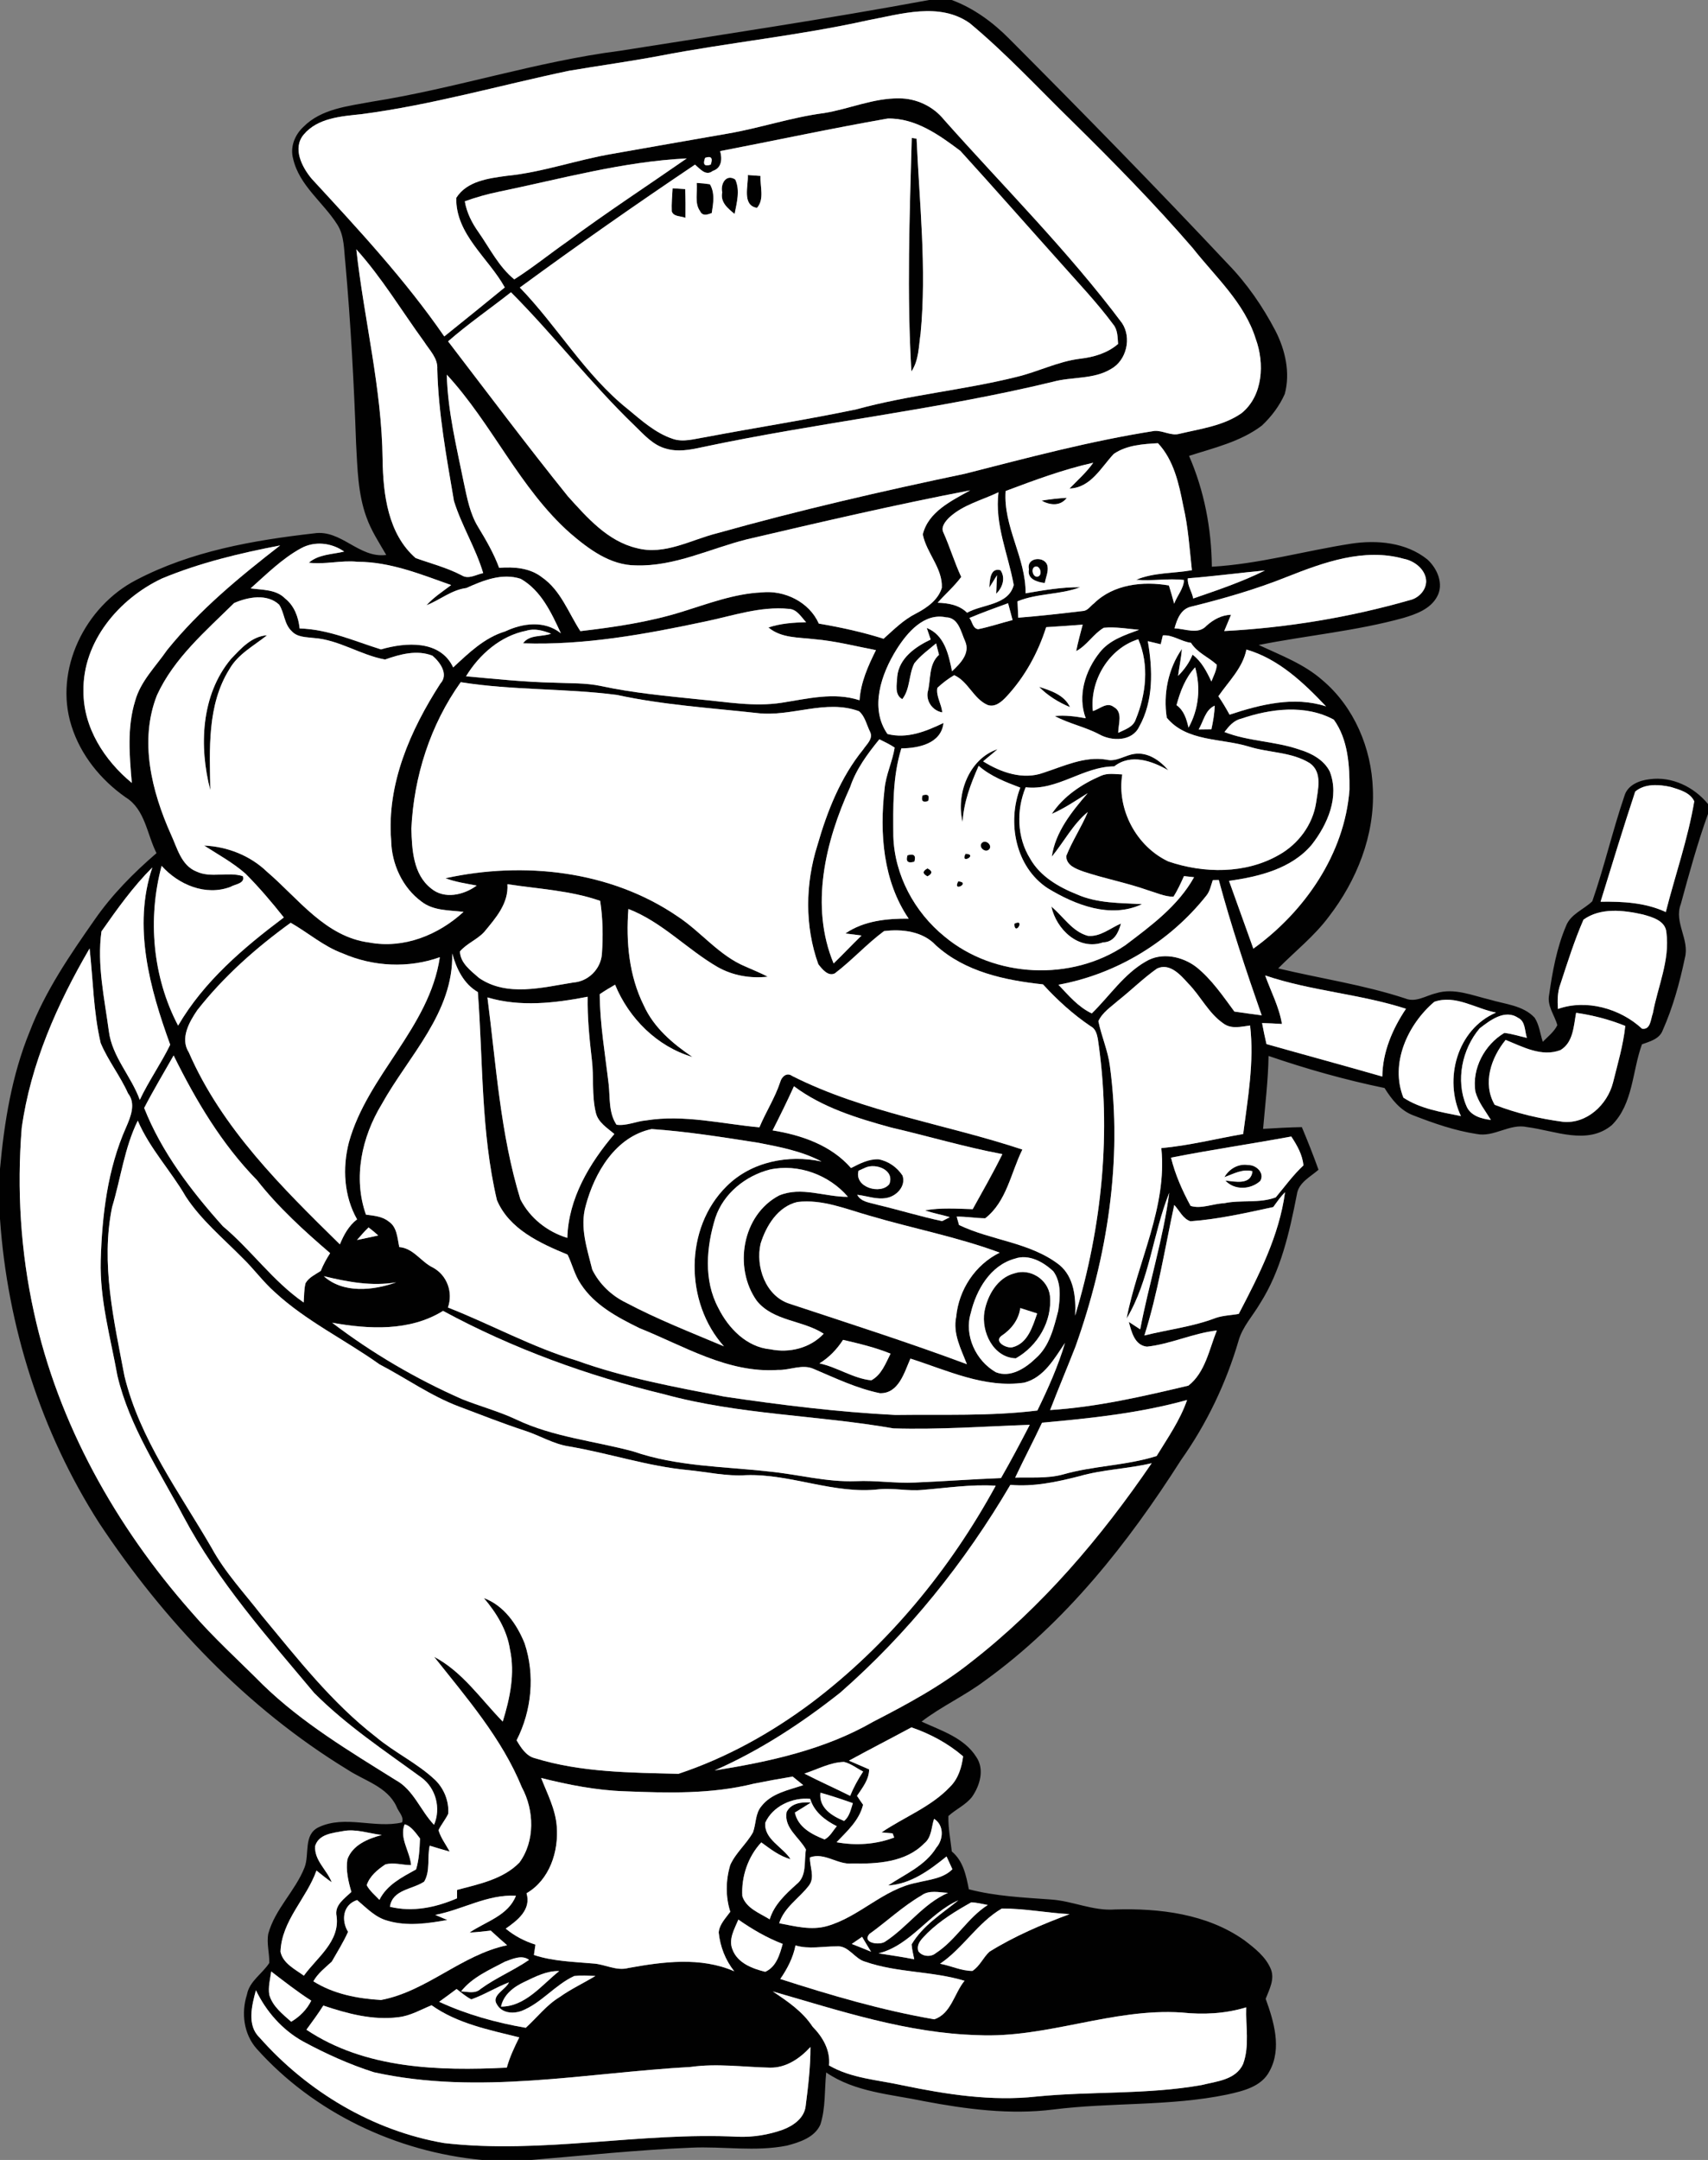 <?xml version="1.0" encoding="UTF-8" ?>
<!DOCTYPE svg PUBLIC "-//W3C//DTD SVG 1.1//EN" "http://www.w3.org/Graphics/SVG/1.1/DTD/svg11.dtd">
<svg width="435pt" height="550pt" viewBox="0 0 435 550" version="1.1" xmlns="http://www.w3.org/2000/svg">
<rect x="0" y="0" width="435" height="550" fill="#808080" stroke="none"/>
<g id="#010101ff">
<path fill="#010101" opacity="1.00" d=" M 236.64 0.00 L 242.39 0.00 C 248.00 2.09 252.88 5.67 257.07 9.91 C 275.88 28.79 294.52 47.83 312.76 67.25 C 317.62 72.26 321.62 78.08 324.85 84.26 C 327.34 89.13 328.66 94.93 327.21 100.32 C 325.87 103.36 323.79 106.10 321.38 108.37 C 315.96 112.48 309.19 114.04 302.83 116.08 C 306.71 124.98 308.54 134.62 308.64 144.31 C 320.65 143.62 332.27 140.28 344.11 138.44 C 350.74 137.44 358.14 138.11 363.53 142.46 C 366.04 144.74 367.81 148.73 365.99 151.95 C 364.27 155.11 360.64 156.39 357.39 157.36 C 345.33 160.69 332.82 161.80 320.57 164.24 C 326.17 166.85 332.10 169.06 336.80 173.20 C 344.89 180.02 349.31 190.55 349.65 201.02 C 350.14 212.75 345.51 224.24 338.42 233.43 C 334.73 238.39 329.84 242.22 325.53 246.59 C 336.30 249.17 347.33 250.77 357.88 254.24 C 360.59 255.37 363.16 253.51 365.75 252.91 C 370.33 251.48 374.98 253.49 379.42 254.54 C 383.32 255.72 387.91 255.99 390.85 259.15 C 392.03 260.98 392.26 263.24 392.92 265.29 C 394.22 263.95 395.79 262.76 396.63 261.05 C 395.93 258.47 393.96 256.13 394.54 253.31 C 395.39 247.38 396.47 241.37 398.83 235.82 C 399.99 232.75 403.33 231.63 405.53 229.50 C 408.60 220.69 410.69 211.55 413.70 202.71 C 414.49 199.90 417.51 198.70 420.15 198.42 C 425.81 197.64 431.45 200.39 435.00 204.73 L 435.00 207.25 C 432.29 214.78 430.18 222.51 428.07 230.23 C 426.28 234.89 430.37 239.23 429.11 243.93 C 427.79 250.23 426.07 256.50 423.45 262.39 C 422.61 264.60 420.16 265.20 418.18 265.92 C 415.68 272.76 415.96 281.11 410.49 286.51 C 404.26 291.70 395.96 287.89 388.95 287.00 C 384.49 286.00 380.53 289.66 376.06 288.75 C 370.52 287.91 365.17 286.04 359.97 284.02 C 356.65 282.79 354.43 279.94 352.62 277.05 C 342.61 274.98 332.75 272.20 323.08 268.88 C 322.98 275.09 322.22 281.26 321.69 287.45 C 324.97 287.26 328.26 287.06 331.56 287.01 C 333.06 290.59 334.50 294.20 335.80 297.86 C 333.72 299.69 330.71 301.12 330.29 304.16 C 328.41 313.76 326.23 323.57 320.90 331.93 C 319.06 335.07 316.45 337.82 315.44 341.39 C 312.27 352.23 307.32 362.56 300.78 371.79 C 287.30 392.95 271.39 413.13 250.89 427.92 C 245.75 431.80 239.82 434.46 234.71 438.38 C 239.69 440.68 245.55 442.48 248.64 447.38 C 250.80 450.54 249.58 454.66 247.55 457.56 C 245.94 459.62 243.44 460.69 241.54 462.43 C 241.46 465.45 242.08 468.45 242.41 471.45 C 245.33 473.88 246.05 477.56 246.75 481.08 C 253.54 482.86 260.61 483.17 267.58 483.68 C 273.14 484.02 278.33 486.65 283.97 486.22 C 295.32 485.88 307.41 487.33 316.91 494.06 C 319.54 496.07 322.38 498.26 323.67 501.42 C 324.70 504.00 323.26 506.60 322.35 508.97 C 324.43 514.74 326.50 521.57 323.35 527.35 C 321.30 531.38 316.57 532.45 312.53 533.35 C 297.96 536.37 282.97 535.30 268.26 537.16 C 257.23 538.54 246.09 537.08 235.24 535.02 C 226.80 533.25 217.76 532.75 210.42 527.73 C 209.96 532.15 210.31 536.73 208.93 541.01 C 207.46 544.29 203.64 545.50 200.42 546.35 C 192.37 547.96 184.15 546.50 176.02 546.88 C 162.45 547.43 148.94 548.86 135.42 550.00 L 122.69 550.00 C 100.97 547.94 79.92 537.98 65.34 521.65 C 62.06 517.93 61.40 512.54 62.89 507.91 C 63.52 504.46 66.80 502.61 68.59 499.83 C 68.63 497.35 67.87 494.86 68.33 492.39 C 70.05 486.09 75.20 481.52 77.56 475.53 C 78.88 472.15 77.19 467.13 81.20 465.26 C 87.89 462.11 95.50 465.67 102.39 464.06 C 102.96 462.57 101.41 461.28 100.96 459.96 C 98.59 454.90 92.75 453.44 88.43 450.57 C 62.84 434.94 41.72 412.67 25.23 387.78 C 10.44 364.65 1.89 337.74 0.00 310.38 L 0.00 297.63 C 1.08 285.71 3.02 273.74 7.59 262.61 C 11.55 252.30 17.85 243.13 24.14 234.14 C 28.55 227.79 34.02 222.27 39.86 217.24 C 37.41 212.42 36.98 206.09 31.99 203.02 C 25.65 198.57 20.51 192.25 18.19 184.80 C 13.68 170.54 21.69 154.41 34.68 147.69 C 48.67 140.35 64.47 137.58 80.01 135.81 C 86.92 134.77 91.40 142.21 98.37 141.31 C 96.56 138.18 94.53 135.12 93.32 131.68 C 91.14 125.70 91.04 119.25 90.69 112.96 C 90.15 97.61 89.32 82.27 87.96 66.97 C 87.58 63.68 87.76 60.08 85.90 57.18 C 82.32 51.50 76.22 47.26 74.66 40.44 C 73.83 37.45 75.07 34.34 77.29 32.29 C 81.86 27.67 88.68 27.04 94.74 25.89 C 115.99 22.54 136.53 15.68 157.88 12.94 C 184.16 8.78 210.48 4.84 236.64 0.00 M 220.92 5.19 C 203.45 9.08 185.61 10.82 168.05 14.21 C 160.37 15.66 152.63 16.71 144.93 18.02 C 127.31 21.72 109.95 26.73 92.07 29.07 C 86.92 29.62 80.90 30.01 77.34 34.28 C 74.43 37.76 76.91 42.58 79.40 45.54 C 91.25 58.39 103.20 71.24 113.15 85.67 C 118.31 81.54 123.44 77.37 128.56 73.19 C 124.40 65.68 116.03 59.68 116.20 50.39 C 118.90 46.09 124.44 45.41 129.03 44.78 C 138.22 43.87 146.96 40.69 156.03 39.16 C 165.76 37.46 175.49 35.71 185.22 34.04 C 193.52 32.63 201.54 29.87 209.90 28.79 C 216.30 27.75 222.42 24.97 228.98 25.05 C 233.38 25.04 237.70 27.08 240.45 30.52 C 255.68 47.65 271.99 63.87 285.75 82.25 C 288.26 86.00 286.93 91.77 282.95 93.96 C 278.48 96.67 273.00 95.88 268.11 97.23 C 238.62 104.38 208.37 107.59 178.70 113.90 C 175.75 114.56 172.62 115.12 169.65 114.25 C 166.32 113.38 164.00 110.67 161.62 108.37 C 150.49 97.65 141.04 85.36 130.14 74.42 C 124.82 78.61 119.22 82.46 114.12 86.92 C 124.23 100.12 134.21 113.44 144.64 126.39 C 149.53 131.80 154.76 137.82 162.18 139.57 C 169.29 141.45 175.94 137.46 182.65 135.78 C 203.48 129.93 224.59 125.07 245.76 120.63 C 261.74 116.56 277.70 112.28 294.01 109.73 C 296.19 109.57 298.25 111.08 300.43 110.45 C 305.79 109.18 311.56 108.44 316.19 105.22 C 321.70 100.77 322.10 92.48 319.80 86.25 C 316.93 77.07 309.56 70.52 303.79 63.19 C 294.08 51.94 283.66 41.34 273.08 30.92 C 264.46 22.50 256.26 13.62 246.99 5.91 C 239.27 0.44 229.37 3.61 220.92 5.19 M 183.41 38.48 C 183.97 40.50 183.81 42.80 181.51 43.53 C 179.76 44.94 178.26 42.96 177.01 41.92 C 161.93 52.06 147.04 62.47 132.39 73.22 C 142.00 83.14 148.99 95.47 159.87 104.16 C 163.38 107.06 166.89 110.25 171.29 111.73 C 174.01 112.69 176.86 111.75 179.59 111.33 C 192.42 108.89 205.34 106.91 218.12 104.23 C 231.50 100.55 245.38 99.34 258.84 95.99 C 264.34 94.70 269.46 92.02 275.13 91.34 C 278.60 90.93 282.07 89.92 284.76 87.58 C 284.62 85.86 284.68 83.97 283.49 82.57 C 279.40 77.05 274.64 72.07 270.10 66.93 C 261.59 57.44 253.17 47.85 244.59 38.42 C 239.21 34.37 233.12 30.01 226.06 30.19 C 211.80 32.68 197.63 35.74 183.41 38.48 M 127.06 48.82 C 124.10 49.42 121.21 50.25 118.38 51.26 C 118.86 54.15 120.20 56.78 121.89 59.15 C 124.76 63.26 127.03 67.92 130.98 71.14 C 135.66 68.16 139.98 64.66 144.52 61.48 C 154.44 54.13 164.77 47.38 174.90 40.34 C 158.64 41.14 142.92 45.54 127.06 48.82 M 179.58 40.19 C 178.95 41.88 179.43 42.46 181.01 41.92 C 181.61 40.23 181.13 39.65 179.58 40.19 M 90.75 63.49 C 92.72 81.38 97.26 98.98 97.44 117.04 C 97.59 125.88 98.79 135.93 105.85 142.10 C 109.78 143.51 113.85 144.55 117.58 146.50 C 119.35 147.61 121.26 146.28 123.06 145.94 C 121.17 139.57 117.59 133.90 115.62 127.59 C 113.73 116.47 111.65 105.31 111.37 94.00 C 111.56 91.20 109.39 89.18 108.01 87.00 C 102.29 79.14 97.27 70.73 90.75 63.49 M 113.79 95.40 C 114.03 104.75 116.30 113.86 118.14 122.99 C 118.97 126.83 119.69 130.82 121.79 134.22 C 123.81 137.55 125.77 140.93 127.12 144.59 C 130.87 144.31 134.91 144.57 138.00 146.98 C 142.81 150.29 144.76 156.03 147.81 160.71 C 156.55 159.69 165.31 158.40 173.73 155.77 C 180.36 153.72 186.97 151.17 193.98 150.85 C 199.82 150.22 206.11 153.30 208.54 158.79 C 214.11 159.74 219.64 160.94 225.03 162.65 C 227.63 160.33 230.13 157.80 233.28 156.23 C 236.03 154.79 238.94 152.79 239.87 149.67 C 240.09 144.66 235.96 140.85 235.02 136.08 C 236.43 130.29 242.33 127.54 247.08 124.86 C 228.02 128.52 209.11 132.92 190.21 137.34 C 180.85 139.69 171.82 144.28 161.97 143.97 C 155.43 143.96 149.96 139.84 145.22 135.78 C 132.31 124.33 125.39 107.97 113.79 95.40 M 283.66 115.58 C 280.40 119.05 277.81 124.20 272.39 124.40 C 274.46 122.26 276.72 120.28 278.43 117.83 C 270.79 119.54 263.44 122.28 256.12 125.03 C 255.47 134.11 261.30 142.04 261.20 151.08 C 265.80 150.29 270.43 149.48 275.12 149.53 C 269.97 151.48 264.26 151.02 259.14 153.12 C 259.19 154.51 259.25 155.90 259.33 157.29 C 264.83 156.85 270.31 156.24 275.79 155.58 C 277.03 155.53 277.71 154.30 278.63 153.64 C 283.57 148.76 291.15 147.94 297.70 149.08 C 298.18 150.62 298.63 152.17 299.04 153.73 C 299.79 151.68 301.46 149.90 301.55 147.69 C 297.53 147.20 293.42 148.02 289.37 147.63 C 293.84 145.75 298.85 146.03 303.56 145.20 C 302.95 139.75 302.63 134.25 301.37 128.89 C 300.27 123.25 298.97 117.18 294.92 112.86 C 291.08 113.07 286.93 113.34 283.66 115.58 M 241.77 131.76 C 240.80 132.72 239.55 134.18 240.28 135.62 C 241.94 139.33 243.09 143.23 244.81 146.91 C 243.04 149.30 240.77 151.26 238.80 153.48 C 241.52 153.56 244.28 154.03 246.30 156.02 C 250.23 153.82 256.85 154.13 258.18 148.96 C 256.77 141.12 253.28 133.52 254.30 125.35 C 250.08 127.37 245.28 128.52 241.77 131.76 M 41.28 147.29 C 30.30 152.45 21.02 163.40 21.26 176.01 C 21.20 185.27 26.62 193.64 33.57 199.36 C 32.97 192.41 32.33 185.21 34.43 178.44 C 35.82 173.43 39.67 169.72 42.54 165.55 C 50.80 155.30 61.00 146.92 71.34 138.89 C 61.13 140.85 50.92 143.29 41.28 147.29 M 76.63 139.63 C 71.82 142.27 67.90 146.20 63.83 149.82 C 66.82 150.24 70.30 150.05 72.59 152.38 C 74.95 154.24 76.01 157.13 76.31 160.03 C 83.56 160.22 90.22 163.24 97.03 165.36 C 103.34 163.53 112.10 162.90 115.42 169.95 C 119.36 166.30 123.37 162.37 128.66 160.78 C 133.17 158.65 138.69 157.93 142.85 161.26 C 140.43 156.04 137.83 150.37 132.62 147.39 C 127.86 145.84 123.07 147.79 118.77 149.73 C 114.99 150.21 112.07 152.77 108.62 154.12 C 110.44 152.09 112.75 150.62 114.90 148.98 C 107.18 146.24 99.39 143.06 91.06 143.05 C 86.91 142.61 82.80 143.80 78.66 143.28 C 81.17 141.12 84.60 141.19 87.65 140.45 C 84.43 138.19 80.13 137.70 76.63 139.63 M 327.77 146.89 C 319.86 150.06 311.67 152.42 303.42 154.46 C 300.75 155.02 299.76 157.69 299.13 160.01 C 301.84 160.07 305.16 161.70 307.31 159.31 C 309.07 157.75 311.11 156.62 313.52 156.54 C 312.96 157.93 312.36 159.30 311.79 160.69 C 327.73 159.85 343.59 157.24 358.93 152.85 C 361.20 152.37 363.19 150.41 363.22 148.00 C 363.14 145.04 360.25 142.80 357.51 142.29 C 347.41 139.45 337.11 143.20 327.77 146.89 M 302.52 147.26 C 302.36 149.06 303.59 150.65 303.89 152.40 C 310.07 150.27 316.29 148.18 322.16 145.26 C 315.60 145.88 309.06 146.75 302.52 147.26 M 59.63 153.55 C 52.39 160.70 44.32 167.57 39.99 177.00 C 35.40 188.57 38.63 201.51 43.52 212.44 C 45.13 215.88 46.12 220.36 50.03 221.92 C 53.77 223.67 58.05 221.90 61.84 223.10 C 62.51 224.99 59.84 225.13 58.70 225.83 C 52.37 228.23 45.47 225.28 41.16 220.48 C 37.56 233.93 38.85 248.78 45.36 261.16 C 51.93 249.90 61.99 241.35 72.29 233.62 C 69.23 229.75 66.02 225.98 62.54 222.48 C 59.33 219.66 55.56 217.60 51.99 215.31 C 57.91 215.57 63.71 217.85 68.01 221.99 C 75.98 228.80 82.88 238.57 94.05 240.00 C 102.82 241.65 111.65 238.09 118.06 232.19 C 114.45 231.76 110.42 231.95 107.39 229.61 C 102.48 226.03 99.73 219.97 99.62 213.97 C 98.47 199.60 104.53 185.89 112.15 174.07 C 114.32 171.72 112.10 168.64 110.15 166.97 C 106.19 165.40 101.90 166.59 98.07 167.94 C 91.82 166.81 86.33 162.90 79.91 162.46 C 77.95 162.22 75.68 162.29 74.26 160.68 C 72.36 158.91 72.46 156.05 71.09 153.96 C 67.98 151.09 63.15 152.02 59.63 153.55 M 246.89 157.36 C 247.66 158.26 247.72 160.09 249.15 160.21 C 252.10 159.61 254.96 158.63 257.89 157.89 C 257.49 156.46 257.11 155.03 256.74 153.60 C 253.43 154.80 250.13 156.00 246.89 157.36 M 179.51 158.28 C 164.31 161.51 148.83 164.35 133.22 163.81 C 134.82 161.52 138.01 162.23 140.35 161.36 C 138.37 160.58 136.18 159.94 134.07 160.60 C 127.49 161.90 122.12 166.60 118.69 172.21 C 126.11 172.88 133.52 173.67 140.97 173.83 C 145.03 174.03 149.14 173.84 153.13 174.70 C 161.31 176.46 169.65 177.22 177.96 178.08 C 184.97 178.72 192.02 180.03 199.06 178.95 C 205.60 177.94 212.40 176.17 218.91 178.31 C 219.21 173.75 221.08 169.58 223.09 165.55 C 217.86 164.55 212.69 163.20 207.37 162.76 C 203.37 162.27 198.99 162.53 195.71 159.78 C 198.80 158.74 202.07 158.52 205.31 158.44 C 204.03 157.11 203.00 155.14 200.93 155.04 C 193.64 154.31 186.57 156.83 179.51 158.28 M 228.34 165.37 C 224.46 171.58 221.41 180.27 226.02 186.90 C 231.03 188.20 235.85 186.22 240.29 184.10 C 239.71 189.37 233.93 190.52 229.56 190.57 C 227.31 197.82 227.46 205.48 227.52 212.99 C 227.83 222.86 232.92 232.27 240.53 238.45 C 253.23 249.09 272.97 249.96 286.63 240.67 C 293.17 235.72 300.03 230.69 304.11 223.37 C 303.47 223.30 302.18 223.16 301.54 223.09 C 300.73 224.88 299.93 226.68 298.85 228.34 C 296.57 228.32 294.45 227.30 292.29 226.67 C 286.95 224.78 281.36 223.74 275.99 221.95 C 274.10 221.26 271.58 220.42 271.55 217.99 C 273.08 214.11 275.44 210.61 277.05 206.76 C 273.23 209.90 270.98 214.37 267.88 218.13 C 268.80 211.78 272.97 206.69 277.00 201.98 C 274.02 203.84 271.10 205.84 267.87 207.25 C 270.86 202.74 275.52 199.64 280.42 197.54 C 282.13 196.78 284.02 197.15 285.82 197.20 C 284.39 206.09 289.41 215.52 297.54 219.35 C 306.61 222.45 317.23 222.57 325.72 217.70 C 330.65 214.94 334.33 210.02 335.19 204.40 C 335.64 201.07 336.87 196.69 333.62 194.35 C 328.94 191.42 323.14 191.72 318.00 190.09 C 311.04 187.97 302.21 188.89 297.16 182.76 C 296.21 176.73 297.51 170.29 301.01 165.25 C 300.83 167.55 300.33 169.81 300.04 172.10 C 301.59 170.54 302.90 168.76 303.72 166.70 C 306.02 168.43 307.32 170.98 308.52 173.53 C 309.06 172.14 309.82 170.79 309.90 169.27 C 307.79 167.30 304.89 166.22 303.32 163.68 C 300.86 163.39 298.56 161.55 296.15 161.80 C 296.02 162.36 295.75 163.49 295.62 164.05 C 294.79 163.86 293.15 163.46 292.33 163.27 C 293.59 170.51 293.82 178.47 290.12 185.07 C 288.32 188.82 283.17 188.80 279.96 186.99 C 276.34 185.07 272.25 184.28 268.64 182.33 C 271.28 182.06 273.92 182.42 276.52 182.89 C 274.35 177.16 276.41 170.71 280.10 166.11 C 282.57 162.96 286.50 161.71 290.10 160.37 C 287.11 160.12 284.10 159.56 281.10 159.86 C 278.43 161.44 276.85 164.33 274.09 165.80 C 274.53 163.53 275.15 161.30 275.74 159.06 C 272.64 159.28 269.54 159.53 266.44 159.70 C 264.37 166.22 261.01 172.35 256.34 177.37 C 255.12 178.68 253.41 180.22 251.48 179.49 C 247.90 177.90 246.56 173.48 243.02 171.93 C 241.47 172.83 240.03 173.93 238.73 175.16 C 238.34 177.26 239.81 179.28 239.97 181.40 C 237.58 180.99 235.88 178.67 236.25 176.29 C 237.14 173.04 236.41 169.23 239.15 166.74 C 238.96 166.01 238.59 164.55 238.41 163.83 C 236.51 165.45 234.41 166.92 232.86 168.91 C 231.40 171.80 231.86 175.37 229.80 178.03 C 227.73 176.92 228.44 174.19 228.51 172.28 C 228.97 167.60 233.13 164.70 237.03 162.85 C 236.68 161.87 236.35 160.89 236.03 159.90 C 240.58 161.73 241.59 166.65 242.47 170.93 C 244.54 168.97 247.19 166.36 245.78 163.23 C 244.72 160.89 244.13 157.27 240.93 157.19 C 235.31 156.00 231.02 161.12 228.34 165.37 M 278.34 181.06 C 280.05 180.58 281.87 178.65 283.64 180.01 C 286.09 181.34 284.78 184.42 284.79 186.60 C 286.44 185.78 288.56 185.18 289.23 183.25 C 291.88 176.82 292.74 169.31 289.90 162.78 C 282.37 165.11 277.50 173.38 278.34 181.06 M 317.44 165.40 C 316.51 170.09 312.92 173.49 310.30 177.29 C 311.34 178.80 312.27 180.37 313.15 181.98 C 321.01 179.39 329.56 177.22 337.72 179.87 C 332.02 173.85 325.61 167.75 317.44 165.40 M 299.64 179.56 C 301.56 180.92 302.18 183.10 302.70 185.28 C 305.32 180.61 305.84 175.06 304.38 169.93 C 301.88 172.62 300.58 176.07 299.64 179.56 M 117.34 173.71 C 109.59 184.55 105.40 197.72 104.77 210.99 C 104.91 216.31 105.22 222.65 109.79 226.23 C 113.16 229.06 118.13 227.92 121.40 225.50 C 118.72 224.98 116.01 224.60 113.45 223.63 C 133.38 219.26 155.53 221.67 172.62 233.38 C 178.61 237.33 183.14 243.34 189.88 246.13 C 191.76 246.97 193.69 247.74 195.52 248.70 C 191.14 249.20 186.64 248.43 182.78 246.25 C 174.95 241.72 168.61 234.75 160.04 231.46 C 159.40 239.78 160.19 248.46 163.96 256.02 C 166.51 261.67 171.32 265.75 176.35 269.14 C 167.37 266.51 160.17 259.31 156.65 250.74 C 155.33 251.52 154.00 252.28 152.74 253.16 C 152.79 260.84 154.13 268.43 155.01 276.04 C 155.41 279.52 154.96 283.34 157.02 286.40 C 159.58 286.74 162.00 285.52 164.53 285.30 C 174.19 283.74 183.82 286.18 193.41 287.06 C 195.04 283.15 197.37 279.58 198.70 275.55 C 199.06 274.18 200.37 272.96 201.77 273.99 C 220.22 283.29 240.92 286.24 260.38 292.72 C 257.45 298.63 256.39 305.96 250.92 310.22 C 248.49 310.19 246.08 309.77 243.65 309.80 C 243.80 310.33 244.10 311.40 244.25 311.93 C 252.51 315.91 262.42 316.31 269.85 322.13 C 273.58 325.24 274.05 330.47 273.82 335.00 C 280.68 312.27 283.12 288.07 279.60 264.53 C 279.36 263.26 279.00 261.92 277.75 261.31 C 273.27 258.28 269.28 254.65 265.63 250.66 C 255.94 249.62 245.75 247.46 238.33 240.69 C 234.97 237.12 229.76 236.53 225.15 237.09 C 220.73 240.37 217.02 244.51 212.64 247.84 C 210.93 248.75 209.35 246.73 208.41 245.52 C 204.93 235.85 205.09 225.01 208.18 215.25 C 210.67 206.57 214.08 197.93 219.84 190.85 C 220.69 189.54 222.43 188.14 221.62 186.40 C 220.73 184.64 220.31 182.40 218.79 181.11 C 210.33 177.97 201.54 182.61 192.91 181.58 C 180.95 180.26 168.88 179.51 157.10 176.95 C 143.90 175.24 130.51 175.82 117.34 173.71 M 305.28 185.74 C 306.35 185.73 307.44 185.72 308.52 185.70 C 308.96 183.72 309.31 181.72 309.36 179.69 C 306.94 180.76 306.52 183.67 305.28 185.74 M 316.06 183.02 C 314.18 183.46 312.97 184.94 311.85 186.40 C 318.02 188.82 324.80 188.71 331.03 190.90 C 334.04 191.81 337.16 193.50 338.65 196.41 C 341.21 202.88 338.10 209.95 334.08 215.09 C 328.91 221.23 320.62 223.24 313.01 224.30 C 315.06 230.06 317.13 235.81 319.21 241.56 C 332.27 232.16 342.47 217.42 343.69 201.08 C 343.75 195.03 343.36 188.30 339.70 183.25 C 332.43 179.32 323.58 180.45 316.06 183.02 M 216.51 200.44 C 210.20 214.27 206.23 230.71 212.31 245.33 C 214.72 243.00 217.01 240.55 219.42 238.22 C 218.39 238.09 216.34 237.82 215.31 237.69 C 220.02 234.45 225.86 233.88 231.42 233.92 C 224.88 224.30 224.00 212.18 225.28 200.94 C 225.60 197.29 227.29 193.96 227.86 190.37 C 226.63 189.53 225.27 188.91 223.96 188.25 C 220.93 191.97 218.05 195.85 216.51 200.44 M 416.46 201.57 C 413.38 210.86 410.53 220.25 407.64 229.61 C 413.29 229.53 419.04 229.82 424.25 232.24 C 426.64 222.84 429.89 213.62 431.50 204.04 C 430.42 201.75 427.71 201.08 425.51 200.39 C 422.56 199.73 418.87 199.48 416.46 201.57 M 25.84 237.17 C 24.67 245.66 26.60 254.17 27.72 262.56 C 28.55 269.12 33.42 274.01 35.60 280.07 C 37.89 275.22 41.02 270.81 43.35 266.02 C 38.16 251.74 33.75 235.85 38.80 220.88 C 33.88 225.79 29.82 231.49 25.84 237.17 M 308.88 224.10 C 308.40 225.46 308.16 226.98 307.19 228.12 C 297.87 239.84 284.32 248.06 269.57 250.75 C 272.13 253.46 274.61 256.43 278.06 258.05 C 282.60 253.63 286.18 248.08 291.77 244.86 C 295.82 242.38 301.13 243.50 304.73 246.28 C 308.61 249.41 311.44 253.60 314.38 257.58 C 316.69 257.92 319.00 258.24 321.33 258.54 C 317.35 247.16 313.54 235.72 310.40 224.07 C 310.02 224.08 309.26 224.09 308.88 224.10 M 129.23 225.15 C 129.57 230.06 126.22 233.80 123.32 237.31 C 121.52 239.27 118.88 240.23 117.14 242.26 C 117.20 245.23 119.96 247.23 122.01 249.03 C 129.12 253.90 138.17 251.43 146.02 250.18 C 149.80 249.92 152.97 246.79 153.29 243.01 C 153.61 238.48 153.55 233.88 152.85 229.39 C 145.24 226.74 137.13 226.36 129.23 225.15 M 403.29 234.18 C 400.97 239.49 399.23 245.03 397.43 250.53 C 396.65 252.57 396.64 254.77 396.78 256.92 C 404.00 254.35 412.65 256.80 418.19 261.94 C 420.40 262.32 420.40 259.47 420.95 258.03 C 422.21 251.20 425.34 244.48 424.40 237.42 C 424.17 234.43 420.78 233.51 418.38 232.85 C 413.45 231.75 407.63 231.05 403.29 234.18 M 50.24 257.23 C 48.17 260.27 45.82 264.43 48.09 267.98 C 56.50 287.30 71.76 302.33 86.56 316.86 C 87.56 314.44 88.82 312.11 90.94 310.49 C 87.59 304.60 87.19 297.43 88.84 290.95 C 93.57 273.77 109.35 261.73 112.02 243.74 C 104.01 246.60 95.06 246.16 87.28 242.77 C 82.41 240.99 78.49 237.50 74.03 234.97 C 65.22 241.34 56.96 248.65 50.24 257.23 M 5.53 287.23 C 4.27 302.91 5.25 318.77 8.64 334.14 C 14.83 362.56 29.51 388.67 48.65 410.38 C 54.33 417.01 60.84 422.84 66.98 429.03 C 76.99 438.74 89.01 445.92 100.77 453.27 C 105.34 455.75 107.07 461.04 110.54 464.66 C 112.35 460.46 111.02 455.36 107.36 452.65 C 97.97 445.80 88.20 439.32 79.98 431.05 C 68.05 416.80 55.58 402.77 46.79 386.28 C 40.63 374.56 32.98 363.35 29.90 350.30 C 28.15 340.59 25.39 330.97 25.65 321.00 C 25.99 309.46 27.37 297.69 32.12 287.04 C 33.28 284.38 34.66 281.01 32.61 278.42 C 30.62 273.96 27.52 270.08 25.64 265.59 C 23.79 257.71 23.71 249.53 22.82 241.51 C 14.58 255.63 7.79 270.92 5.53 287.23 M 115.17 242.79 C 115.54 257.85 104.04 268.89 97.21 281.19 C 92.15 289.53 89.87 299.87 93.20 309.29 C 95.19 309.57 97.33 309.70 98.97 311.02 C 101.15 312.43 101.19 315.26 101.69 317.55 C 105.32 317.85 107.19 321.29 110.26 322.77 C 113.86 324.72 115.45 329.08 114.08 332.94 C 125.08 337.25 135.46 343.02 146.81 346.43 C 159.03 350.84 171.83 353.18 184.55 355.64 C 198.97 357.77 213.46 359.57 228.02 360.30 C 240.08 360.14 252.21 360.65 264.20 359.17 C 266.92 353.60 269.47 347.90 271.24 341.96 C 268.53 345.93 265.89 350.77 260.87 352.07 C 250.77 353.54 241.25 348.94 231.87 345.95 C 230.31 349.47 228.89 354.88 224.11 354.76 C 218.27 353.57 212.80 350.94 207.33 348.62 C 204.37 347.23 201.17 348.95 198.09 348.84 C 185.39 349.70 174.21 342.74 162.85 338.19 C 157.28 335.45 151.44 332.36 147.95 327.01 C 146.36 324.72 145.76 321.95 144.55 319.47 C 137.56 316.59 129.69 313.00 126.56 305.60 C 122.47 288.25 123.04 270.29 121.70 252.62 C 118.07 250.52 116.26 246.67 115.17 242.79 M 294.67 246.63 C 291.18 249.09 288.13 252.12 284.79 254.77 C 282.98 256.37 280.78 257.76 279.74 260.03 C 280.52 263.89 282.19 267.55 282.68 271.49 C 285.90 295.54 282.02 320.14 273.91 342.88 C 271.80 348.28 269.53 353.63 267.45 359.05 C 279.38 358.29 291.07 355.58 302.67 352.83 C 306.95 349.49 307.96 343.61 309.90 338.79 C 303.83 339.49 298.20 342.24 292.12 342.91 C 288.96 342.59 288.17 339.11 287.49 336.60 C 288.21 337.08 289.66 338.02 290.39 338.50 C 292.61 326.86 296.25 315.47 297.79 303.72 C 293.60 314.16 292.79 326.02 286.93 335.75 C 289.69 321.29 297.32 307.45 295.77 292.35 C 302.81 291.71 309.67 289.97 316.62 288.76 C 317.80 279.60 319.46 270.39 318.38 261.13 C 316.09 261.43 313.52 262.12 311.51 260.56 C 307.76 257.95 305.78 253.62 302.61 250.41 C 300.67 248.25 297.89 245.10 294.67 246.63 M 322.22 248.39 C 323.68 252.49 325.78 256.40 326.49 260.74 C 324.80 260.63 323.11 260.55 321.43 260.51 C 321.75 262.30 322.15 264.08 322.55 265.86 C 332.37 268.64 342.24 271.30 352.05 274.13 C 352.13 267.86 354.64 262.01 358.08 256.87 C 346.36 253.08 333.90 252.35 322.22 248.39 M 124.14 253.98 C 126.37 271.19 127.41 288.70 132.53 305.38 C 134.95 310.15 139.40 313.67 144.49 315.21 C 144.76 305.17 150.13 296.21 156.47 288.76 C 154.65 287.21 152.34 285.83 151.75 283.35 C 150.67 278.88 151.29 274.24 150.72 269.71 C 150.11 264.43 149.58 259.13 149.67 253.81 C 141.29 255.44 132.46 256.46 124.14 253.98 M 365.29 255.10 C 358.54 260.84 353.94 270.79 357.43 279.51 C 361.79 282.37 367.07 283.17 372.08 284.20 C 367.62 274.81 371.11 262.10 381.01 257.84 C 375.81 256.85 370.67 253.21 365.29 255.10 M 376.84 261.86 C 372.37 267.14 370.70 275.10 373.44 281.55 C 374.41 284.08 377.26 284.90 379.70 285.17 C 378.28 282.83 376.48 280.64 375.75 277.95 C 374.85 272.08 378.10 266.01 383.13 263.02 C 385.08 263.23 386.95 263.86 388.87 264.28 C 388.30 262.56 388.54 260.05 386.62 259.17 C 383.27 256.91 379.49 259.81 376.84 261.86 M 401.41 257.90 C 400.78 261.24 400.72 265.42 397.43 267.39 C 392.64 269.22 387.83 266.56 383.46 264.80 C 379.75 269.34 377.52 275.86 380.67 281.32 C 386.22 283.50 392.13 284.86 398.04 285.65 C 404.12 286.25 409.38 281.29 410.81 275.66 C 411.99 270.89 413.42 266.14 413.93 261.24 C 409.91 259.61 405.70 258.52 401.41 257.90 M 44.22 268.76 C 41.70 273.21 39.06 277.59 36.72 282.13 C 41.16 293.39 48.72 303.27 56.76 312.24 C 64.01 318.31 69.51 326.25 77.34 331.66 C 77.48 330.01 77.40 328.34 77.82 326.74 C 78.67 325.25 80.33 324.54 81.69 323.62 C 82.33 322.03 83.15 320.53 84.08 319.10 C 77.42 313.38 70.89 307.45 65.46 300.52 C 56.47 291.34 49.87 280.21 44.22 268.76 M 202.21 276.60 C 200.50 280.39 198.65 284.12 196.77 287.84 C 204.16 289.04 211.69 291.62 216.74 297.43 C 218.92 296.31 221.23 295.10 223.74 295.20 C 226.26 295.66 228.45 297.21 229.86 299.34 C 230.78 301.99 228.37 304.56 225.88 305.02 C 223.33 305.55 220.83 304.51 218.32 304.24 C 219.32 306.11 221.55 306.20 223.36 306.76 C 228.91 308.06 234.37 309.76 239.95 310.94 C 240.44 310.69 241.41 310.19 241.90 309.94 C 239.83 309.28 237.65 308.97 235.62 308.19 C 239.62 307.49 243.69 307.78 247.73 307.90 C 250.30 303.25 252.95 298.65 255.29 293.88 C 245.72 292.09 236.39 289.29 226.91 287.10 C 218.27 284.72 209.49 282.04 202.21 276.60 M 28.55 307.38 C 25.60 321.74 29.03 336.28 31.70 350.40 C 35.61 366.50 45.68 379.98 53.86 394.08 C 57.30 400.42 62.27 405.69 66.66 411.36 C 75.69 422.24 84.47 433.56 95.73 442.27 C 100.50 446.27 106.25 448.94 110.80 453.22 C 113.09 455.44 114.38 458.64 114.16 461.84 C 113.47 463.32 112.38 464.57 111.68 466.04 C 112.28 468.02 113.55 469.68 114.53 471.48 C 112.82 471.01 111.13 470.50 109.44 469.98 C 108.76 472.98 109.64 476.41 108.03 479.13 C 105.00 481.17 99.96 481.10 99.31 485.54 C 105.15 486.95 111.00 485.71 116.40 483.38 C 116.40 482.85 116.41 481.78 116.41 481.24 C 121.96 479.76 128.13 478.54 132.29 474.27 C 136.29 468.82 136.07 460.95 132.92 455.14 C 127.81 442.63 118.85 432.35 110.57 421.89 C 117.81 425.70 122.45 432.67 128.04 438.38 C 129.87 432.44 131.21 426.15 129.87 419.96 C 129.11 415.01 126.42 410.69 123.24 406.93 C 128.34 408.81 131.65 413.59 133.61 418.45 C 136.30 426.51 135.43 435.59 131.57 443.14 C 132.66 444.99 134.00 447.17 136.25 447.71 C 148.06 451.34 160.56 451.37 172.79 451.68 C 184.99 447.62 196.34 441.31 206.63 433.63 C 226.10 418.94 241.93 399.69 253.59 378.32 C 247.35 377.91 241.17 378.89 234.96 379.38 C 231.29 379.76 227.62 378.85 223.95 379.22 C 212.44 380.58 201.46 375.25 189.99 375.63 C 185.04 375.96 180.18 374.82 175.28 374.34 C 164.95 373.38 155.05 370.02 144.85 368.30 C 140.88 367.68 137.43 365.51 133.66 364.30 C 127.98 362.44 122.43 360.24 116.85 358.14 C 109.68 355.43 103.41 350.93 96.65 347.41 C 87.86 341.14 77.95 336.40 69.98 329.02 C 66.97 326.36 64.62 323.06 61.72 320.28 C 56.76 315.25 51.22 310.65 47.32 304.70 C 43.50 298.08 38.11 292.45 35.09 285.36 C 31.68 292.29 30.77 300.05 28.55 307.38 M 149.16 307.07 C 147.62 312.56 149.54 318.00 150.84 323.29 C 152.62 326.93 155.71 329.89 159.34 331.66 C 167.41 335.95 175.96 339.27 184.38 342.83 C 174.36 331.67 174.24 312.70 185.06 302.06 C 191.31 295.81 200.76 293.94 209.23 295.76 C 204.24 293.12 198.63 292.06 193.14 290.99 C 184.12 289.58 175.08 288.13 165.97 287.50 C 156.76 289.43 151.40 298.62 149.16 307.07 M 298.24 294.78 C 299.30 299.09 301.11 303.17 303.22 307.06 C 305.90 307.92 308.93 306.49 311.75 306.39 C 316.09 305.46 320.72 306.48 324.92 304.89 C 327.22 302.14 329.32 299.22 331.96 296.76 C 331.73 294.05 330.33 291.62 328.87 289.40 C 318.67 291.28 308.42 292.77 298.24 294.78 M 220.35 297.34 C 219.92 297.53 219.08 297.92 218.66 298.11 C 217.48 302.37 224.34 304.29 226.50 301.51 C 227.91 297.92 223.06 296.09 220.35 297.34 M 182.21 310.05 C 179.90 317.45 179.15 325.97 182.94 333.04 C 185.51 338.22 190.13 343.01 196.18 343.58 C 201.06 344.58 206.32 343.30 209.78 339.62 C 204.48 336.14 196.95 336.48 192.73 331.22 C 186.76 322.80 189.01 309.35 198.43 304.41 C 204.08 302.05 210.13 304.81 215.96 304.76 C 211.16 299.16 203.33 296.25 196.06 297.81 C 189.88 299.40 184.28 303.88 182.21 310.05 M 324.28 307.36 C 317.31 308.86 310.31 310.47 303.19 310.98 C 301.26 310.36 300.38 308.22 299.06 306.83 C 296.67 317.93 294.89 329.22 291.46 340.06 C 297.50 338.55 303.77 337.84 309.62 335.60 C 311.51 334.95 313.53 334.92 315.49 334.57 C 320.60 324.78 325.80 314.65 327.28 303.58 C 326.14 304.72 325.22 306.05 324.28 307.36 M 193.71 316.69 C 192.38 322.51 194.98 330.01 201.06 331.97 C 216.17 336.97 231.34 341.81 246.26 347.38 C 244.76 343.53 242.62 339.56 243.53 335.29 C 244.18 328.40 248.37 322.04 254.61 318.97 C 243.83 314.97 232.52 312.83 221.52 309.58 C 215.50 307.89 209.46 305.30 203.08 306.07 C 198.11 307.24 195.13 312.11 193.71 316.69 M 90.92 315.75 C 92.73 315.39 94.52 314.99 96.33 314.60 C 95.54 313.88 94.72 313.19 93.87 312.55 C 92.82 313.55 91.88 314.66 90.92 315.75 M 258.43 320.51 C 252.24 322.23 248.65 328.42 247.25 334.32 C 245.49 340.05 248.54 346.51 253.63 349.42 C 257.39 350.92 261.22 348.36 263.83 345.83 C 267.30 342.78 268.39 338.07 269.51 333.79 C 270.00 330.47 270.36 326.61 268.28 323.74 C 265.73 321.33 262.00 319.24 258.43 320.51 M 82.46 324.96 C 87.42 329.43 95.05 328.62 100.91 326.53 C 94.70 327.60 88.49 326.41 82.46 324.96 M 84.59 336.81 C 94.79 344.58 105.95 351.11 117.69 356.28 C 122.27 358.11 127.08 359.38 131.55 361.49 C 140.91 365.93 151.37 366.92 161.27 369.58 C 172.35 373.43 184.21 373.40 195.75 374.69 C 203.18 375.41 210.49 377.44 218.00 377.16 C 223.00 376.92 227.98 377.75 232.98 377.51 C 240.30 377.21 247.61 376.66 254.94 376.37 C 257.50 371.92 259.90 367.37 262.26 362.81 C 250.70 363.22 239.12 364.07 227.55 363.72 C 208.17 360.33 188.25 360.26 169.19 355.04 C 149.62 350.31 130.56 343.39 112.84 333.80 C 104.41 339.04 93.98 338.50 84.59 336.81 M 214.71 341.18 C 213.15 343.58 211.16 345.67 208.70 347.17 C 213.26 348.13 217.25 351.00 221.90 351.48 C 224.52 350.09 225.54 347.17 226.81 344.69 C 222.91 343.10 218.80 342.13 214.71 341.18 M 265.39 362.27 C 263.18 366.97 260.76 371.56 258.55 376.26 C 262.57 376.13 266.69 376.53 270.62 375.48 C 278.47 373.21 286.77 373.22 294.57 370.76 C 297.40 366.14 300.55 361.65 302.33 356.49 C 290.26 359.84 277.82 361.15 265.39 362.27 M 274.88 375.90 C 269.15 377.36 263.28 378.63 257.32 378.10 C 245.74 397.83 231.23 415.91 214.01 431.00 C 204.15 438.81 193.54 445.74 182.01 450.82 C 195.93 448.60 210.05 445.53 222.38 438.42 C 231.02 433.97 239.63 429.34 247.26 423.26 C 265.39 409.18 280.43 391.48 293.32 372.58 C 287.23 374.03 280.91 374.16 274.88 375.90 M 216.21 448.33 C 217.91 449.08 219.62 449.82 221.35 450.55 C 221.34 453.16 219.64 455.22 218.27 457.29 C 218.76 458.05 219.27 458.80 219.81 459.55 C 218.84 463.54 215.77 466.25 213.06 469.10 C 217.97 469.99 223.05 469.68 227.74 467.90 L 227.34 466.85 C 226.63 466.79 225.22 466.66 224.52 466.59 C 230.30 462.67 237.11 460.13 241.98 454.97 C 244.06 452.91 244.92 450.06 245.29 447.23 C 241.46 443.92 236.90 441.48 232.13 439.85 C 226.84 442.70 221.48 445.45 216.21 448.33 M 204.86 451.62 C 208.70 453.61 212.66 455.35 216.52 457.29 C 217.41 455.11 218.54 453.05 219.83 451.10 C 218.21 450.28 216.75 449.09 214.97 448.65 C 211.39 448.74 208.20 450.56 204.86 451.62 M 137.82 452.74 C 139.38 456.73 141.45 460.63 141.79 464.99 C 142.33 471.45 139.97 478.69 134.10 482.09 C 135.34 486.27 131.81 489.00 128.80 491.10 C 131.02 492.96 133.60 494.30 136.37 495.17 C 136.27 495.83 136.08 497.15 135.98 497.81 C 140.86 499.43 146.01 499.53 151.08 499.98 C 154.09 500.16 156.96 501.94 160.00 501.13 C 168.86 499.51 178.48 498.24 187.00 501.96 C 184.74 499.12 183.40 495.66 183.04 492.06 C 183.25 489.96 184.83 488.42 185.99 486.80 C 184.76 482.95 184.83 478.79 185.97 474.93 C 187.35 471.80 190.11 469.56 191.77 466.59 C 192.59 464.40 192.32 461.82 193.91 459.94 C 196.46 456.61 200.83 455.84 204.57 454.56 C 203.90 454.02 202.55 452.92 201.88 452.38 C 198.55 452.93 195.23 453.53 191.93 454.20 C 181.17 456.88 169.97 456.57 158.98 456.12 C 151.81 455.87 144.76 454.48 137.82 452.74 M 208.95 456.49 C 208.52 460.36 211.88 462.41 214.98 463.68 C 216.37 462.55 216.68 460.75 217.21 459.15 C 214.48 458.19 211.74 457.26 208.95 456.49 M 194.90 464.14 C 194.53 468.34 199.35 470.28 201.34 473.41 C 198.51 472.65 196.21 470.82 193.89 469.14 C 190.50 472.75 188.76 477.90 189.06 482.83 C 190.06 485.96 193.49 487.14 196.03 488.74 C 197.16 484.99 200.05 482.36 202.84 479.82 C 205.58 477.71 204.73 473.95 205.26 470.96 C 203.57 467.82 199.62 465.50 200.33 461.43 C 201.46 459.09 204.26 458.82 206.55 458.98 C 205.20 459.86 203.81 460.69 202.44 461.54 C 203.22 465.28 206.76 467.12 210.01 468.39 C 211.41 467.67 212.13 466.17 213.12 465.02 C 210.14 463.53 207.35 461.38 206.34 458.06 C 201.84 457.61 196.78 459.92 194.90 464.14 M 235.37 469.41 C 230.63 474.26 223.36 474.63 216.99 474.52 C 213.25 474.85 210.00 471.60 206.28 472.96 C 206.17 475.28 207.60 477.92 206.10 480.02 C 203.64 483.34 199.73 485.59 198.45 489.73 C 202.44 490.48 206.59 491.61 210.63 490.45 C 218.90 488.11 225.00 481.01 233.54 479.39 C 236.65 478.60 240.17 478.38 242.56 475.98 C 242.07 474.88 241.57 473.79 241.07 472.72 C 236.76 476.20 231.95 479.78 226.20 480.10 C 230.51 477.21 235.66 475.08 238.48 470.46 C 240.31 468.37 240.48 464.74 237.89 463.14 C 237.18 465.27 237.31 467.88 235.37 469.41 M 103.05 464.54 C 101.65 468.07 104.40 471.41 104.70 474.92 C 102.52 474.94 100.26 474.15 98.13 474.76 C 96.15 476.08 94.17 477.70 93.39 480.04 C 94.18 481.51 95.50 482.58 96.63 483.77 C 98.56 479.90 102.39 478.02 105.97 476.02 C 106.74 473.47 106.86 470.78 106.97 468.14 C 105.93 466.81 104.69 464.91 103.05 464.54 M 87.38 466.26 C 84.74 466.76 81.22 466.99 80.27 470.04 C 79.97 473.70 83.26 476.12 84.48 479.29 C 83.14 478.36 81.87 477.33 80.60 476.31 C 78.07 483.46 71.71 489.06 71.44 497.00 C 72.08 499.98 75.12 501.42 77.39 503.08 C 80.72 498.46 86.56 494.42 85.73 487.98 C 85.09 485.14 87.75 483.44 89.49 481.75 C 88.71 479.06 88.04 476.26 88.48 473.45 C 89.83 469.76 93.73 468.20 97.23 467.25 C 93.95 466.88 90.70 465.63 87.38 466.26 M 234.67 482.66 C 229.90 485.43 225.87 489.27 221.40 492.47 C 219.52 494.76 223.90 495.39 225.37 494.45 C 231.09 490.76 235.07 484.76 241.45 481.99 C 239.18 481.90 236.66 481.18 234.67 482.66 M 110.85 487.60 C 111.87 488.03 112.90 488.47 113.92 488.90 C 108.93 489.79 103.67 490.56 98.72 489.09 C 95.58 488.26 93.35 485.83 90.95 483.82 C 87.30 485.02 86.86 488.98 88.64 491.92 C 87.47 494.55 85.92 497.00 84.50 499.50 C 82.81 501.05 80.96 502.47 79.81 504.51 C 84.96 507.76 91.06 508.92 97.05 509.27 C 108.72 507.05 117.54 497.77 129.15 495.33 C 127.75 494.10 126.35 492.87 124.99 491.60 C 123.20 491.81 121.40 492.01 119.59 492.10 C 123.72 489.28 129.40 487.83 131.40 482.73 C 124.15 482.30 117.79 486.29 110.85 487.60 M 223.75 497.40 C 226.78 497.88 229.83 498.29 232.84 498.91 C 232.59 497.64 232.27 496.40 232.17 495.12 C 235.00 490.31 239.85 487.32 244.08 483.89 C 236.52 487.23 232.02 495.31 223.75 497.40 M 247.38 484.40 C 243.42 486.61 239.49 489.02 236.22 492.20 C 235.04 493.48 233.27 494.84 233.88 496.83 C 234.80 498.21 237.07 498.43 238.32 497.35 C 243.44 494.05 246.40 488.36 251.57 485.08 C 250.18 484.82 248.80 484.47 247.38 484.40 M 239.42 500.04 C 242.18 500.54 244.85 501.88 247.66 501.87 C 249.56 500.64 250.40 498.43 252.02 496.96 C 258.42 492.99 265.36 490.03 272.40 487.41 C 266.64 487.10 260.90 485.96 255.15 485.98 C 248.98 489.57 245.31 496.06 239.42 500.04 M 188.05 488.80 C 187.06 491.20 185.44 493.84 186.58 496.49 C 187.88 499.88 191.63 501.29 194.89 502.09 C 197.71 500.85 198.59 497.69 199.34 494.99 C 195.31 493.44 191.58 491.27 188.05 488.80 M 216.93 495.00 C 218.58 495.64 220.22 496.30 221.85 496.98 C 221.07 495.72 220.30 494.46 219.56 493.19 C 218.68 493.79 217.80 494.39 216.93 495.00 M 202.60 495.38 C 201.99 498.50 200.52 501.32 198.73 503.92 C 211.59 508.07 224.62 511.90 237.94 514.19 C 242.23 512.79 243.04 507.54 245.65 504.38 C 237.40 501.88 228.55 502.37 220.40 499.54 C 217.60 498.81 216.14 495.31 213.05 495.62 C 209.56 495.60 206.03 496.40 202.60 495.38 M 128.61 499.51 C 124.65 501.61 120.29 503.46 117.43 507.08 C 119.11 507.15 121.01 507.76 122.40 506.46 C 126.29 503.62 130.79 501.77 134.74 499.06 C 132.93 497.67 130.49 498.83 128.61 499.51 M 69.07 502.01 C 68.81 503.98 68.25 505.97 68.59 507.97 C 69.44 510.92 71.97 512.85 74.16 514.81 C 76.34 513.52 78.14 511.72 79.27 509.44 C 75.72 507.17 72.41 504.56 69.07 502.01 M 133.63 504.62 C 130.91 505.88 128.26 507.84 127.60 510.96 C 133.76 510.98 137.96 505.46 142.42 501.91 C 139.25 501.80 136.41 503.31 133.63 504.62 M 146.26 503.16 C 141.33 505.43 137.91 510.06 132.82 512.06 C 130.63 512.85 127.79 512.63 126.55 510.39 C 125.04 508.09 128.78 506.68 129.63 504.78 C 126.35 506.03 123.36 507.94 120.04 509.11 C 118.66 508.42 117.50 507.39 116.28 506.47 C 114.82 507.58 113.33 508.65 111.85 509.73 C 118.86 512.97 126.32 515.04 133.90 516.35 C 136.78 513.74 139.17 510.56 142.54 508.52 C 145.41 506.47 148.63 504.98 151.64 503.15 C 149.84 503.09 148.04 502.97 146.26 503.16 M 65.18 506.79 C 64.14 510.63 62.82 515.71 66.11 518.84 C 78.27 532.60 94.97 542.60 113.15 545.71 C 138.10 548.56 163.03 542.84 188.01 544.10 C 191.84 544.23 195.71 543.60 199.32 542.32 C 202.00 541.32 204.80 539.40 205.18 536.34 C 205.82 531.33 206.43 526.30 206.41 521.24 C 203.71 524.17 200.17 526.61 196.02 526.50 C 189.31 526.35 182.60 525.37 175.90 526.32 C 149.09 527.81 121.91 533.58 95.24 527.67 C 88.98 525.68 82.95 522.94 77.17 519.82 C 71.89 516.88 67.79 512.21 65.18 506.79 M 196.81 507.09 C 200.58 509.61 204.41 512.18 206.94 516.05 C 209.56 518.72 211.51 522.06 211.14 525.94 C 216.83 529.24 223.49 529.59 229.77 530.98 C 241.01 533.31 252.54 535.12 264.03 533.85 C 277.99 532.47 292.13 533.40 305.98 530.94 C 309.78 529.99 314.75 529.65 316.60 525.56 C 318.29 520.97 317.22 515.92 317.40 511.14 C 312.07 512.77 306.47 513.05 300.95 512.46 C 283.33 511.29 266.61 519.05 249.02 518.22 C 231.08 517.74 213.90 512.01 196.81 507.09 M 82.34 510.69 C 81.01 512.81 79.51 514.81 78.04 516.84 C 92.99 526.84 111.72 527.35 129.07 526.50 C 129.82 523.80 131.01 521.28 132.25 518.79 C 124.54 516.87 116.52 515.30 109.91 510.61 C 107.15 511.74 104.51 513.31 101.49 513.65 C 94.98 514.50 88.47 512.75 82.34 510.69 Z" />
<path fill="#010101" opacity="1.00" d=" M 232.21 35.12 C 232.52 35.17 233.13 35.27 233.44 35.32 C 234.17 51.84 236.04 68.41 234.46 84.93 C 233.96 88.19 234.04 91.74 232.12 94.58 C 230.94 74.78 231.66 54.93 232.21 35.12 Z" />
<path fill="#010101" opacity="1.00" d=" M 183.94 48.98 C 183.43 46.85 184.93 44.18 187.26 45.71 C 188.54 48.47 187.64 51.64 187.09 54.48 C 185.37 53.07 183.40 51.50 183.94 48.98 Z" />
<path fill="#010101" opacity="1.00" d=" M 190.46 44.57 C 191.53 44.64 192.61 44.71 193.69 44.80 C 193.54 47.45 194.75 50.73 192.79 52.93 C 188.91 52.28 190.62 47.29 190.46 44.57 Z" />
<path fill="#010101" opacity="1.00" d=" M 177.44 46.58 C 178.57 46.63 179.69 46.75 180.80 46.92 C 182.13 49.13 181.66 51.84 181.27 54.25 C 180.20 54.66 178.92 55.11 178.31 53.78 C 176.81 51.74 177.69 48.93 177.44 46.58 Z" />
<path fill="#010101" opacity="1.00" d=" M 171.30 47.95 C 172.37 48.01 173.44 48.08 174.51 48.15 C 174.60 50.59 174.61 53.04 174.58 55.48 C 173.44 54.97 171.57 55.25 171.09 53.83 C 171.00 51.87 171.20 49.91 171.30 47.95 Z" />
<path fill="#010101" opacity="1.00" d=" M 265.26 127.48 C 267.38 127.13 269.53 126.88 271.69 126.77 C 270.06 128.97 267.40 128.66 265.26 127.48 Z" />
<path fill="#010101" opacity="1.00" d=" M 262.06 144.97 C 261.30 141.83 266.25 141.49 266.78 144.15 C 267.05 145.61 266.34 147.03 266.09 148.45 C 264.18 148.25 261.51 147.44 262.06 144.97 M 263.33 144.45 C 262.43 145.29 263.41 147.55 264.67 146.64 C 265.57 145.81 264.57 143.55 263.33 144.45 Z" />
<path fill="#010101" opacity="1.00" d=" M 251.97 149.62 C 252.09 147.85 252.13 144.44 254.81 145.20 C 256.17 147.17 255.32 149.66 253.71 151.19 C 253.76 150.01 253.86 147.66 253.92 146.48 C 253.43 147.27 252.46 148.84 251.97 149.62 Z" />
<path fill="#010101" opacity="1.00" d=" M 58.80 167.83 C 61.32 165.18 64.09 162.01 68.00 161.77 C 64.66 164.45 60.63 166.53 58.43 170.39 C 52.70 179.56 53.40 190.82 53.56 201.19 C 50.67 190.10 51.17 176.99 58.80 167.83 Z" />
<path fill="#010101" opacity="1.00" d=" M 264.64 174.90 C 267.63 175.84 271.09 176.98 272.51 180.06 C 269.60 178.84 266.85 177.16 264.64 174.90 Z" />
<path fill="#010101" opacity="1.00" d=" M 245.16 209.30 C 243.40 202.27 246.79 193.20 254.05 190.78 C 252.86 191.85 251.59 192.81 250.39 193.87 C 254.86 196.68 260.55 198.68 265.76 196.77 C 270.92 195.10 276.19 192.52 281.76 193.43 C 284.33 194.09 286.54 192.24 289.01 191.96 C 292.39 191.50 295.47 193.68 297.55 196.14 C 293.39 193.76 288.03 191.82 283.78 195.15 C 275.83 195.18 269.29 201.43 261.22 200.47 C 258.83 206.29 258.98 213.22 262.36 218.64 C 264.90 223.15 269.60 225.87 274.27 227.74 C 279.48 230.05 285.28 229.91 290.85 230.23 C 282.85 234.00 273.84 230.44 266.82 226.17 C 258.61 220.77 256.44 209.38 259.85 200.56 C 256.11 199.14 252.30 197.68 249.25 195.01 C 247.23 199.57 245.44 204.26 245.16 209.30 Z" />
<path fill="#010101" opacity="1.00" d=" M 238.25 195.24 C 238.81 195.81 238.81 195.81 238.25 195.24 Z" />
<path fill="#010101" opacity="1.00" d=" M 232.13 199.14 C 232.78 199.80 232.78 199.80 232.13 199.14 Z" />
<path fill="#010101" opacity="1.00" d=" M 234.96 202.53 C 236.34 202.09 236.81 202.56 236.38 203.97 C 235.01 204.41 234.53 203.93 234.96 202.53 Z" />
<path fill="#010101" opacity="1.00" d=" M 250.17 214.54 C 251.24 213.72 252.96 215.46 251.79 216.39 C 250.71 217.21 249.01 215.47 250.17 214.54 Z" />
<path fill="#010101" opacity="1.00" d=" M 245.91 217.40 C 249.26 217.57 244.39 220.32 245.91 217.40 Z" />
<path fill="#010101" opacity="1.00" d=" M 231.12 217.79 C 232.77 217.30 233.35 217.85 232.87 219.42 C 231.22 219.90 230.63 219.36 231.12 217.79 Z" />
<path fill="#010101" opacity="1.00" d=" M 236.22 221.13 C 237.53 221.78 237.53 222.46 236.21 223.15 C 234.91 222.49 234.92 221.82 236.22 221.13 Z" />
<path fill="#010101" opacity="1.00" d=" M 241.14 221.15 C 241.79 221.79 241.79 221.79 241.14 221.15 Z" />
<path fill="#010101" opacity="1.00" d=" M 244.04 224.43 C 247.38 224.67 242.46 227.39 244.04 224.43 Z" />
<path fill="#010101" opacity="1.00" d=" M 238.23 229.24 C 238.82 229.81 238.82 229.81 238.23 229.24 Z" />
<path fill="#010101" opacity="1.00" d=" M 267.77 230.86 C 270.83 233.36 273.05 237.21 277.07 238.30 C 280.21 238.61 282.76 236.33 285.49 235.17 C 284.86 237.51 283.72 239.91 280.95 239.96 C 274.69 242.14 269.03 236.63 267.77 230.86 Z" />
<path fill="#010101" opacity="1.00" d=" M 258.31 235.23 C 261.27 233.71 258.47 238.58 258.31 235.23 Z" />
<path fill="#010101" opacity="1.00" d=" M 258.18 241.23 C 258.82 241.87 258.82 241.87 258.18 241.23 Z" />
<path fill="#010101" opacity="1.00" d=" M 311.84 299.75 C 313.05 297.60 315.45 296.23 317.94 296.67 C 319.92 296.60 322.17 298.72 320.96 300.72 C 318.51 302.95 314.40 303.14 312.08 300.62 C 314.58 300.86 318.61 301.85 318.98 298.23 C 316.42 297.58 314.16 298.91 311.84 299.75 Z" />
<path fill="#010101" opacity="1.00" d=" M 258.32 324.25 C 262.34 322.87 266.91 325.76 267.41 329.97 C 268.02 336.42 264.28 342.75 258.71 345.88 C 252.94 345.70 249.87 339.10 250.72 334.00 C 251.47 329.88 254.01 325.37 258.32 324.25 M 259.85 333.08 C 259.43 336.13 257.53 338.52 255.02 340.18 C 253.08 341.70 256.43 343.45 257.90 343.05 C 261.76 342.06 263.00 337.77 264.15 334.45 C 262.71 333.98 261.28 333.53 259.85 333.08 Z" />
</g>
<g id="#ffffffff">
<path fill="#ffffff" opacity="1.00" d=" M 220.92 5.19 C 229.37 3.61 239.27 0.44 246.99 5.91 C 256.26 13.62 264.46 22.50 273.08 30.92 C 283.66 41.34 294.08 51.94 303.79 63.19 C 309.56 70.52 316.93 77.07 319.80 86.25 C 322.10 92.48 321.70 100.77 316.19 105.22 C 311.56 108.44 305.79 109.18 300.43 110.45 C 298.25 111.08 296.19 109.57 294.01 109.73 C 277.70 112.28 261.74 116.56 245.76 120.63 C 224.59 125.07 203.48 129.93 182.65 135.78 C 175.94 137.46 169.29 141.45 162.18 139.57 C 154.76 137.82 149.53 131.80 144.64 126.39 C 134.21 113.44 124.23 100.12 114.12 86.92 C 119.22 82.46 124.82 78.61 130.14 74.42 C 141.04 85.36 150.49 97.65 161.62 108.37 C 164.00 110.67 166.32 113.38 169.65 114.25 C 172.62 115.12 175.75 114.56 178.70 113.90 C 208.37 107.59 238.62 104.38 268.11 97.23 C 273.00 95.88 278.48 96.67 282.95 93.96 C 286.93 91.77 288.26 86.00 285.75 82.25 C 271.99 63.87 255.68 47.65 240.45 30.52 C 237.70 27.08 233.38 25.04 228.98 25.05 C 222.42 24.97 216.30 27.75 209.90 28.79 C 201.54 29.87 193.52 32.63 185.22 34.04 C 175.49 35.71 165.76 37.46 156.03 39.16 C 146.96 40.69 138.22 43.87 129.03 44.78 C 124.44 45.41 118.90 46.09 116.20 50.39 C 116.03 59.68 124.40 65.68 128.56 73.19 C 123.44 77.37 118.31 81.54 113.15 85.67 C 103.20 71.24 91.25 58.39 79.40 45.54 C 76.91 42.58 74.43 37.76 77.34 34.28 C 80.90 30.01 86.92 29.62 92.07 29.07 C 109.95 26.73 127.31 21.72 144.93 18.02 C 152.63 16.71 160.37 15.66 168.05 14.21 C 185.61 10.82 203.45 9.08 220.92 5.19 Z" />
<path fill="#ffffff" opacity="1.00" d=" M 183.41 38.48 C 197.63 35.74 211.80 32.68 226.06 30.19 C 233.12 30.01 239.21 34.37 244.59 38.42 C 253.17 47.85 261.59 57.44 270.10 66.93 C 274.64 72.07 279.40 77.05 283.49 82.57 C 284.68 83.97 284.62 85.86 284.76 87.58 C 282.07 89.92 278.60 90.93 275.13 91.34 C 269.46 92.02 264.34 94.70 258.84 95.99 C 245.38 99.34 231.50 100.55 218.12 104.23 C 205.34 106.91 192.42 108.89 179.59 111.33 C 176.86 111.75 174.01 112.69 171.29 111.73 C 166.89 110.25 163.38 107.06 159.87 104.16 C 148.99 95.47 142.00 83.14 132.39 73.22 C 147.04 62.47 161.93 52.06 177.01 41.92 C 178.26 42.96 179.76 44.94 181.51 43.53 C 183.81 42.80 183.97 40.50 183.41 38.48 M 232.21 35.12 C 231.66 54.93 230.94 74.78 232.12 94.58 C 234.04 91.74 233.96 88.19 234.46 84.93 C 236.04 68.41 234.17 51.84 233.44 35.32 C 233.13 35.27 232.52 35.17 232.21 35.12 M 183.94 48.98 C 183.40 51.50 185.37 53.07 187.09 54.48 C 187.64 51.64 188.54 48.47 187.26 45.71 C 184.93 44.18 183.43 46.85 183.94 48.98 M 190.46 44.57 C 190.62 47.29 188.91 52.28 192.79 52.93 C 194.75 50.73 193.54 47.45 193.69 44.80 C 192.61 44.71 191.53 44.64 190.46 44.57 M 177.44 46.58 C 177.69 48.93 176.81 51.74 178.31 53.78 C 178.92 55.11 180.20 54.66 181.27 54.25 C 181.66 51.84 182.13 49.13 180.80 46.92 C 179.69 46.75 178.57 46.63 177.44 46.58 M 171.30 47.95 C 171.20 49.91 171.00 51.87 171.09 53.83 C 171.57 55.25 173.44 54.97 174.58 55.48 C 174.61 53.04 174.60 50.59 174.51 48.15 C 173.44 48.08 172.37 48.01 171.30 47.95 Z" />
<path fill="#ffffff" opacity="1.00" d=" M 127.06 48.82 C 142.92 45.54 158.64 41.14 174.90 40.34 C 164.77 47.38 154.44 54.13 144.52 61.48 C 139.98 64.66 135.66 68.16 130.98 71.14 C 127.03 67.92 124.76 63.26 121.89 59.15 C 120.20 56.78 118.86 54.15 118.38 51.26 C 121.21 50.25 124.10 49.42 127.06 48.82 Z" />
<path fill="#ffffff" opacity="1.00" d=" M 179.58 40.19 C 181.13 39.65 181.61 40.23 181.01 41.92 C 179.43 42.46 178.95 41.88 179.58 40.19 Z" />
<path fill="#ffffff" opacity="1.00" d=" M 90.75 63.49 C 97.27 70.73 102.29 79.14 108.01 87.00 C 109.39 89.18 111.56 91.20 111.37 94.00 C 111.65 105.31 113.73 116.47 115.62 127.59 C 117.59 133.90 121.17 139.57 123.06 145.94 C 121.26 146.28 119.35 147.61 117.58 146.50 C 113.85 144.55 109.78 143.51 105.85 142.10 C 98.79 135.93 97.59 125.88 97.44 117.04 C 97.26 98.98 92.72 81.38 90.75 63.49 Z" />
<path fill="#ffffff" opacity="1.00" d=" M 113.79 95.40 C 125.39 107.97 132.31 124.33 145.22 135.78 C 149.96 139.84 155.43 143.96 161.97 143.97 C 171.82 144.28 180.85 139.69 190.21 137.34 C 209.11 132.92 228.02 128.52 247.08 124.86 C 242.33 127.54 236.43 130.29 235.02 136.08 C 235.96 140.85 240.09 144.66 239.87 149.67 C 238.94 152.79 236.03 154.79 233.28 156.23 C 230.13 157.80 227.63 160.33 225.03 162.65 C 219.64 160.94 214.11 159.74 208.54 158.79 C 206.11 153.30 199.82 150.22 193.98 150.85 C 186.97 151.17 180.36 153.72 173.73 155.77 C 165.31 158.40 156.55 159.69 147.81 160.71 C 144.76 156.03 142.81 150.29 138.00 146.98 C 134.91 144.57 130.87 144.31 127.12 144.59 C 125.77 140.93 123.81 137.55 121.79 134.22 C 119.69 130.82 118.97 126.83 118.14 122.99 C 116.30 113.86 114.03 104.75 113.79 95.40 Z" />
<path fill="#ffffff" opacity="1.00" d=" M 283.66 115.58 C 286.93 113.34 291.08 113.07 294.92 112.86 C 298.97 117.18 300.27 123.25 301.37 128.89 C 302.63 134.25 302.95 139.75 303.56 145.20 C 298.85 146.03 293.84 145.75 289.37 147.63 C 293.42 148.02 297.53 147.20 301.55 147.69 C 301.46 149.90 299.79 151.68 299.04 153.73 C 298.63 152.17 298.18 150.62 297.70 149.08 C 291.15 147.94 283.57 148.76 278.63 153.64 C 277.71 154.30 277.03 155.53 275.79 155.58 C 270.31 156.24 264.83 156.85 259.33 157.29 C 259.25 155.90 259.19 154.51 259.14 153.12 C 264.26 151.02 269.97 151.48 275.12 149.53 C 270.43 149.48 265.80 150.29 261.20 151.08 C 261.30 142.04 255.47 134.11 256.12 125.03 C 263.44 122.28 270.79 119.54 278.43 117.83 C 276.72 120.28 274.46 122.26 272.39 124.40 C 277.81 124.20 280.40 119.05 283.66 115.58 M 265.26 127.48 C 267.40 128.66 270.06 128.97 271.69 126.77 C 269.53 126.88 267.38 127.13 265.26 127.48 M 262.06 144.97 C 261.51 147.44 264.18 148.25 266.09 148.45 C 266.34 147.03 267.05 145.61 266.78 144.15 C 266.25 141.49 261.30 141.83 262.06 144.97 Z" />
<path fill="#ffffff" opacity="1.00" d=" M 241.77 131.76 C 245.28 128.52 250.08 127.37 254.30 125.35 C 253.28 133.52 256.77 141.12 258.18 148.96 C 256.85 154.13 250.23 153.82 246.30 156.02 C 244.28 154.03 241.52 153.56 238.80 153.48 C 240.77 151.26 243.04 149.30 244.81 146.91 C 243.09 143.23 241.94 139.33 240.28 135.62 C 239.55 134.18 240.80 132.72 241.77 131.76 M 251.97 149.62 C 252.46 148.84 253.43 147.27 253.92 146.48 C 253.86 147.66 253.76 150.01 253.71 151.19 C 255.32 149.66 256.17 147.17 254.81 145.20 C 252.13 144.44 252.09 147.85 251.97 149.62 Z" />
<path fill="#ffffff" opacity="1.00" d=" M 41.28 147.29 C 50.92 143.29 61.13 140.85 71.34 138.89 C 61.00 146.92 50.80 155.30 42.54 165.55 C 39.67 169.72 35.82 173.43 34.43 178.44 C 32.33 185.21 32.97 192.41 33.57 199.36 C 26.62 193.64 21.20 185.27 21.26 176.01 C 21.02 163.40 30.30 152.45 41.28 147.29 Z" />
<path fill="#ffffff" opacity="1.00" d=" M 76.63 139.63 C 80.13 137.70 84.43 138.19 87.65 140.45 C 84.60 141.19 81.17 141.12 78.66 143.28 C 82.80 143.80 86.91 142.61 91.06 143.05 C 99.39 143.06 107.18 146.24 114.90 148.98 C 112.75 150.62 110.44 152.09 108.62 154.12 C 112.07 152.77 114.99 150.21 118.77 149.73 C 123.07 147.79 127.86 145.84 132.62 147.39 C 137.83 150.37 140.43 156.04 142.85 161.26 C 138.69 157.93 133.17 158.65 128.66 160.78 C 123.37 162.37 119.36 166.30 115.42 169.95 C 112.10 162.90 103.34 163.53 97.03 165.36 C 90.22 163.24 83.56 160.22 76.31 160.03 C 76.01 157.13 74.95 154.24 72.59 152.38 C 70.30 150.05 66.82 150.24 63.83 149.82 C 67.90 146.20 71.82 142.27 76.63 139.63 Z" />
<path fill="#ffffff" opacity="1.00" d=" M 327.77 146.89 C 337.11 143.20 347.41 139.45 357.51 142.29 C 360.25 142.80 363.14 145.04 363.22 148.00 C 363.19 150.41 361.20 152.37 358.93 152.85 C 343.59 157.24 327.73 159.85 311.79 160.69 C 312.36 159.30 312.96 157.93 313.52 156.54 C 311.11 156.62 309.07 157.75 307.31 159.31 C 305.16 161.70 301.84 160.07 299.13 160.01 C 299.76 157.69 300.75 155.02 303.42 154.46 C 311.67 152.42 319.86 150.06 327.77 146.89 Z" />
<path fill="#ffffff" opacity="1.00" d=" M 263.33 144.45 C 264.57 143.55 265.57 145.81 264.67 146.64 C 263.41 147.55 262.43 145.29 263.33 144.45 Z" />
<path fill="#ffffff" opacity="1.00" d=" M 302.52 147.26 C 309.06 146.75 315.60 145.88 322.16 145.26 C 316.29 148.18 310.07 150.27 303.89 152.40 C 303.59 150.65 302.36 149.06 302.52 147.26 Z" />
<path fill="#ffffff" opacity="1.00" d=" M 59.63 153.55 C 63.15 152.02 67.98 151.09 71.09 153.96 C 72.46 156.05 72.36 158.91 74.26 160.68 C 75.68 162.29 77.95 162.22 79.91 162.46 C 86.33 162.90 91.82 166.81 98.07 167.94 C 101.90 166.59 106.19 165.40 110.15 166.97 C 112.10 168.64 114.32 171.72 112.15 174.07 C 104.53 185.89 98.47 199.60 99.62 213.97 C 99.73 219.97 102.48 226.03 107.39 229.61 C 110.42 231.95 114.45 231.76 118.06 232.19 C 111.65 238.09 102.82 241.65 94.05 240.00 C 82.88 238.57 75.98 228.80 68.01 221.99 C 63.71 217.85 57.91 215.57 51.99 215.31 C 55.56 217.60 59.33 219.66 62.54 222.48 C 66.02 225.98 69.23 229.75 72.29 233.62 C 61.99 241.35 51.93 249.90 45.36 261.16 C 38.85 248.78 37.56 233.93 41.16 220.48 C 45.47 225.28 52.37 228.23 58.70 225.83 C 59.84 225.13 62.51 224.99 61.84 223.10 C 58.05 221.90 53.77 223.67 50.03 221.92 C 46.12 220.36 45.13 215.88 43.52 212.44 C 38.63 201.51 35.40 188.57 39.99 177.00 C 44.32 167.57 52.39 160.70 59.63 153.55 M 58.80 167.83 C 51.17 176.99 50.67 190.10 53.56 201.19 C 53.40 190.82 52.70 179.56 58.43 170.39 C 60.63 166.53 64.66 164.45 68.00 161.77 C 64.09 162.01 61.32 165.18 58.80 167.83 Z" />
<path fill="#ffffff" opacity="1.00" d=" M 246.89 157.36 C 250.13 156.00 253.43 154.80 256.74 153.60 C 257.11 155.03 257.49 156.46 257.89 157.89 C 254.96 158.63 252.10 159.61 249.15 160.21 C 247.72 160.09 247.66 158.26 246.89 157.36 Z" />
<path fill="#ffffff" opacity="1.00" d=" M 179.51 158.28 C 186.57 156.83 193.64 154.31 200.93 155.04 C 203.00 155.14 204.03 157.11 205.31 158.44 C 202.07 158.52 198.80 158.74 195.71 159.78 C 198.99 162.53 203.37 162.27 207.37 162.76 C 212.69 163.20 217.86 164.55 223.09 165.55 C 221.08 169.58 219.21 173.75 218.91 178.31 C 212.40 176.17 205.60 177.94 199.06 178.95 C 192.02 180.03 184.97 178.72 177.96 178.08 C 169.65 177.22 161.31 176.46 153.13 174.70 C 149.14 173.84 145.03 174.03 140.97 173.83 C 133.52 173.67 126.11 172.88 118.69 172.21 C 122.12 166.60 127.49 161.90 134.07 160.60 C 136.18 159.94 138.37 160.58 140.35 161.36 C 138.01 162.23 134.82 161.52 133.22 163.81 C 148.83 164.35 164.31 161.51 179.51 158.28 Z" />
<path fill="#ffffff" opacity="1.00" d=" M 228.34 165.37 C 231.02 161.12 235.31 156.00 240.93 157.19 C 244.13 157.27 244.72 160.89 245.78 163.23 C 247.19 166.36 244.54 168.97 242.47 170.93 C 241.59 166.65 240.58 161.73 236.03 159.90 C 236.35 160.89 236.68 161.87 237.03 162.85 C 233.13 164.70 228.97 167.60 228.51 172.28 C 228.44 174.19 227.73 176.92 229.80 178.03 C 231.86 175.37 231.40 171.80 232.86 168.91 C 234.41 166.92 236.51 165.45 238.41 163.83 C 238.59 164.55 238.96 166.01 239.15 166.74 C 236.41 169.23 237.14 173.04 236.25 176.29 C 235.88 178.67 237.58 180.99 239.97 181.40 C 239.81 179.28 238.34 177.26 238.73 175.16 C 240.03 173.93 241.47 172.83 243.02 171.93 C 246.56 173.48 247.90 177.90 251.48 179.49 C 253.41 180.22 255.12 178.68 256.34 177.37 C 261.01 172.35 264.37 166.22 266.44 159.70 C 269.54 159.53 272.64 159.28 275.74 159.06 C 275.15 161.30 274.53 163.53 274.09 165.80 C 276.85 164.33 278.43 161.44 281.10 159.86 C 284.10 159.56 287.11 160.12 290.10 160.37 C 286.50 161.71 282.57 162.96 280.10 166.11 C 276.41 170.71 274.35 177.16 276.52 182.89 C 273.92 182.42 271.28 182.06 268.64 182.33 C 272.25 184.28 276.34 185.07 279.96 186.99 C 283.17 188.80 288.32 188.82 290.12 185.07 C 293.82 178.47 293.59 170.51 292.33 163.27 C 293.15 163.46 294.79 163.86 295.62 164.05 C 295.75 163.49 296.02 162.36 296.15 161.80 C 298.56 161.55 300.86 163.39 303.32 163.68 C 304.89 166.22 307.79 167.30 309.90 169.27 C 309.82 170.79 309.06 172.14 308.52 173.53 C 307.32 170.98 306.02 168.43 303.72 166.70 C 302.90 168.76 301.59 170.54 300.04 172.10 C 300.33 169.81 300.83 167.55 301.01 165.25 C 297.51 170.29 296.21 176.73 297.16 182.76 C 302.21 188.89 311.04 187.97 318.00 190.09 C 323.14 191.72 328.94 191.42 333.62 194.35 C 336.87 196.69 335.64 201.07 335.19 204.40 C 334.33 210.02 330.65 214.94 325.72 217.70 C 317.23 222.57 306.61 222.45 297.54 219.35 C 289.41 215.52 284.39 206.09 285.82 197.20 C 284.02 197.15 282.13 196.78 280.42 197.54 C 275.52 199.64 270.86 202.74 267.87 207.25 C 271.10 205.84 274.02 203.84 277.00 201.98 C 272.97 206.69 268.80 211.78 267.88 218.13 C 270.98 214.37 273.23 209.90 277.05 206.76 C 275.44 210.61 273.08 214.11 271.55 217.99 C 271.58 220.42 274.10 221.26 275.99 221.95 C 281.36 223.74 286.95 224.78 292.29 226.67 C 294.45 227.30 296.57 228.32 298.85 228.34 C 299.93 226.68 300.73 224.88 301.54 223.09 C 302.18 223.16 303.47 223.30 304.11 223.37 C 300.03 230.69 293.17 235.72 286.63 240.67 C 272.97 249.96 253.23 249.09 240.53 238.45 C 232.92 232.27 227.83 222.86 227.52 212.99 C 227.46 205.48 227.31 197.82 229.56 190.57 C 233.93 190.52 239.71 189.37 240.29 184.10 C 235.85 186.22 231.03 188.20 226.02 186.90 C 221.41 180.27 224.46 171.58 228.34 165.37 M 264.64 174.90 C 266.85 177.16 269.60 178.84 272.51 180.06 C 271.09 176.98 267.63 175.84 264.64 174.90 M 245.16 209.30 C 245.44 204.26 247.23 199.57 249.25 195.01 C 252.30 197.68 256.11 199.14 259.85 200.56 C 256.44 209.38 258.61 220.77 266.82 226.17 C 273.84 230.44 282.85 234.00 290.85 230.23 C 285.28 229.91 279.48 230.05 274.27 227.74 C 269.60 225.87 264.90 223.15 262.36 218.64 C 258.98 213.22 258.83 206.29 261.22 200.47 C 269.29 201.43 275.83 195.18 283.78 195.15 C 288.03 191.82 293.39 193.76 297.55 196.14 C 295.47 193.68 292.39 191.50 289.01 191.96 C 286.54 192.24 284.33 194.09 281.76 193.43 C 276.19 192.52 270.92 195.10 265.76 196.77 C 260.55 198.68 254.86 196.68 250.39 193.87 C 251.59 192.81 252.86 191.85 254.05 190.78 C 246.79 193.20 243.40 202.27 245.16 209.30 M 238.25 195.24 C 238.81 195.81 238.81 195.81 238.25 195.24 M 232.13 199.14 C 232.78 199.80 232.78 199.80 232.13 199.14 M 234.96 202.53 C 234.53 203.93 235.01 204.41 236.38 203.97 C 236.81 202.56 236.34 202.09 234.96 202.53 M 250.17 214.54 C 249.01 215.47 250.71 217.21 251.79 216.39 C 252.96 215.46 251.24 213.72 250.17 214.54 M 245.91 217.40 C 244.39 220.32 249.26 217.57 245.91 217.40 M 231.12 217.79 C 230.63 219.36 231.22 219.90 232.87 219.42 C 233.35 217.85 232.77 217.30 231.12 217.79 M 236.22 221.13 C 234.92 221.82 234.91 222.49 236.21 223.15 C 237.53 222.46 237.53 221.78 236.22 221.13 M 241.14 221.15 C 241.79 221.79 241.79 221.79 241.14 221.15 M 244.04 224.43 C 242.46 227.39 247.38 224.67 244.04 224.43 M 238.23 229.24 C 238.82 229.81 238.82 229.81 238.23 229.24 M 267.77 230.86 C 269.03 236.63 274.69 242.14 280.95 239.96 C 283.72 239.91 284.86 237.51 285.49 235.17 C 282.76 236.33 280.21 238.61 277.07 238.30 C 273.05 237.21 270.83 233.36 267.77 230.86 M 258.31 235.23 C 258.47 238.58 261.27 233.71 258.31 235.23 M 258.18 241.23 C 258.82 241.87 258.82 241.87 258.18 241.23 Z" />
<path fill="#ffffff" opacity="1.00" d=" M 278.34 181.06 C 277.50 173.38 282.37 165.11 289.90 162.78 C 292.74 169.31 291.88 176.82 289.23 183.25 C 288.56 185.18 286.44 185.78 284.79 186.60 C 284.78 184.42 286.09 181.34 283.64 180.01 C 281.87 178.65 280.05 180.58 278.34 181.06 Z" />
<path fill="#ffffff" opacity="1.00" d=" M 317.44 165.40 C 325.61 167.75 332.02 173.85 337.72 179.87 C 329.56 177.22 321.01 179.39 313.15 181.98 C 312.27 180.37 311.34 178.80 310.30 177.29 C 312.92 173.49 316.51 170.09 317.44 165.40 Z" />
<path fill="#ffffff" opacity="1.00" d=" M 299.64 179.56 C 300.58 176.07 301.88 172.62 304.38 169.93 C 305.84 175.06 305.32 180.61 302.70 185.28 C 302.18 183.10 301.56 180.92 299.64 179.56 Z" />
<path fill="#ffffff" opacity="1.00" d=" M 117.34 173.71 C 130.51 175.82 143.90 175.24 157.10 176.95 C 168.88 179.51 180.95 180.26 192.91 181.58 C 201.54 182.61 210.33 177.97 218.79 181.11 C 220.31 182.40 220.73 184.64 221.62 186.40 C 222.43 188.14 220.69 189.54 219.84 190.85 C 214.08 197.93 210.67 206.57 208.18 215.25 C 205.09 225.01 204.93 235.85 208.41 245.52 C 209.35 246.73 210.93 248.75 212.64 247.84 C 217.02 244.51 220.73 240.37 225.15 237.09 C 229.76 236.53 234.97 237.12 238.33 240.69 C 245.75 247.46 255.94 249.62 265.63 250.66 C 269.28 254.65 273.27 258.28 277.75 261.31 C 279.00 261.92 279.36 263.26 279.60 264.53 C 283.12 288.07 280.68 312.27 273.82 335.00 C 274.05 330.47 273.58 325.24 269.85 322.13 C 262.42 316.31 252.51 315.91 244.25 311.93 C 244.10 311.40 243.80 310.33 243.65 309.80 C 246.08 309.77 248.49 310.19 250.92 310.22 C 256.39 305.96 257.45 298.63 260.38 292.72 C 240.92 286.24 220.22 283.29 201.77 273.99 C 200.37 272.96 199.06 274.18 198.70 275.55 C 197.37 279.58 195.04 283.15 193.41 287.06 C 183.82 286.18 174.19 283.74 164.53 285.30 C 162.00 285.52 159.58 286.74 157.02 286.40 C 154.96 283.34 155.41 279.52 155.01 276.04 C 154.13 268.43 152.79 260.84 152.74 253.16 C 154.00 252.28 155.33 251.52 156.65 250.74 C 160.17 259.31 167.37 266.51 176.35 269.14 C 171.32 265.75 166.51 261.67 163.96 256.02 C 160.19 248.46 159.40 239.78 160.04 231.46 C 168.61 234.75 174.95 241.72 182.78 246.25 C 186.64 248.43 191.14 249.20 195.52 248.70 C 193.69 247.74 191.76 246.97 189.88 246.13 C 183.14 243.34 178.61 237.33 172.62 233.38 C 155.53 221.67 133.38 219.26 113.45 223.63 C 116.01 224.60 118.72 224.98 121.40 225.50 C 118.13 227.92 113.16 229.06 109.79 226.23 C 105.22 222.65 104.91 216.31 104.77 210.99 C 105.40 197.72 109.59 184.55 117.34 173.71 Z" />
<path fill="#ffffff" opacity="1.00" d=" M 305.28 185.74 C 306.52 183.67 306.94 180.76 309.36 179.69 C 309.31 181.72 308.96 183.72 308.52 185.70 C 307.44 185.72 306.35 185.73 305.28 185.74 Z" />
<path fill="#ffffff" opacity="1.00" d=" M 316.06 183.02 C 323.58 180.45 332.43 179.32 339.70 183.25 C 343.36 188.30 343.75 195.03 343.69 201.08 C 342.47 217.42 332.27 232.16 319.21 241.56 C 317.13 235.81 315.06 230.06 313.01 224.30 C 320.62 223.24 328.91 221.23 334.08 215.09 C 338.10 209.95 341.21 202.88 338.65 196.41 C 337.16 193.50 334.04 191.81 331.03 190.90 C 324.80 188.71 318.02 188.82 311.85 186.40 C 312.97 184.94 314.18 183.46 316.06 183.02 Z" />
<path fill="#ffffff" opacity="1.00" d=" M 216.51 200.44 C 218.05 195.85 220.93 191.97 223.96 188.25 C 225.27 188.91 226.63 189.53 227.86 190.37 C 227.29 193.96 225.60 197.29 225.28 200.94 C 224.00 212.18 224.88 224.30 231.42 233.92 C 225.86 233.88 220.02 234.45 215.31 237.69 C 216.34 237.82 218.39 238.09 219.42 238.22 C 217.01 240.55 214.72 243.00 212.31 245.33 C 206.23 230.71 210.20 214.27 216.51 200.44 Z" />
<path fill="#ffffff" opacity="1.00" d=" M 416.46 201.57 C 418.87 199.48 422.56 199.73 425.51 200.39 C 427.71 201.08 430.42 201.75 431.50 204.04 C 429.89 213.62 426.64 222.84 424.25 232.24 C 419.04 229.82 413.29 229.53 407.64 229.61 C 410.53 220.25 413.38 210.86 416.46 201.57 Z" />
<path fill="#ffffff" opacity="1.00" d=" M 25.84 237.17 C 29.82 231.49 33.88 225.79 38.80 220.88 C 33.75 235.85 38.16 251.74 43.35 266.02 C 41.02 270.81 37.89 275.22 35.60 280.07 C 33.42 274.01 28.55 269.12 27.72 262.56 C 26.60 254.17 24.67 245.66 25.84 237.17 Z" />
<path fill="#ffffff" opacity="1.00" d=" M 308.88 224.10 C 309.26 224.09 310.02 224.08 310.40 224.07 C 313.54 235.72 317.35 247.16 321.33 258.54 C 319.00 258.24 316.69 257.92 314.38 257.58 C 311.44 253.60 308.61 249.41 304.73 246.28 C 301.13 243.50 295.82 242.38 291.77 244.86 C 286.18 248.08 282.60 253.63 278.06 258.05 C 274.61 256.43 272.13 253.46 269.57 250.75 C 284.32 248.06 297.87 239.84 307.19 228.12 C 308.16 226.98 308.40 225.46 308.88 224.10 Z" />
<path fill="#ffffff" opacity="1.00" d=" M 129.23 225.15 C 137.13 226.36 145.24 226.74 152.85 229.39 C 153.55 233.88 153.61 238.48 153.29 243.01 C 152.97 246.79 149.80 249.92 146.02 250.18 C 138.17 251.43 129.12 253.90 122.01 249.03 C 119.96 247.23 117.20 245.23 117.14 242.26 C 118.88 240.23 121.52 239.27 123.32 237.31 C 126.22 233.80 129.57 230.06 129.23 225.15 Z" />
<path fill="#ffffff" opacity="1.00" d=" M 403.29 234.18 C 407.63 231.05 413.45 231.75 418.38 232.85 C 420.78 233.51 424.17 234.43 424.40 237.42 C 425.34 244.48 422.21 251.20 420.95 258.03 C 420.40 259.47 420.40 262.32 418.19 261.94 C 412.65 256.80 404.00 254.35 396.78 256.92 C 396.64 254.77 396.65 252.57 397.43 250.53 C 399.23 245.03 400.97 239.49 403.29 234.18 Z" />
<path fill="#ffffff" opacity="1.00" d=" M 50.24 257.23 C 56.96 248.65 65.22 241.34 74.03 234.97 C 78.49 237.50 82.41 240.99 87.28 242.77 C 95.06 246.16 104.01 246.60 112.02 243.74 C 109.35 261.73 93.57 273.77 88.84 290.95 C 87.19 297.43 87.59 304.60 90.94 310.49 C 88.82 312.11 87.56 314.44 86.56 316.86 C 71.76 302.33 56.50 287.30 48.09 267.98 C 45.82 264.43 48.17 260.27 50.24 257.23 Z" />
<path fill="#ffffff" opacity="1.00" d=" M 5.53 287.23 C 7.79 270.92 14.58 255.63 22.82 241.51 C 23.71 249.53 23.79 257.71 25.64 265.59 C 27.52 270.08 30.62 273.96 32.61 278.42 C 34.66 281.01 33.28 284.38 32.12 287.04 C 27.37 297.69 25.99 309.46 25.65 321.00 C 25.39 330.97 28.15 340.59 29.90 350.30 C 32.98 363.35 40.63 374.56 46.79 386.28 C 55.58 402.77 68.05 416.80 79.98 431.05 C 88.20 439.32 97.97 445.80 107.36 452.65 C 111.02 455.36 112.35 460.46 110.54 464.66 C 107.07 461.04 105.34 455.75 100.77 453.27 C 89.01 445.92 76.99 438.74 66.98 429.03 C 60.84 422.84 54.33 417.01 48.65 410.38 C 29.51 388.67 14.83 362.56 8.64 334.14 C 5.25 318.77 4.27 302.91 5.53 287.23 Z" />
<path fill="#ffffff" opacity="1.00" d=" M 115.17 242.79 C 116.26 246.67 118.07 250.52 121.70 252.62 C 123.04 270.29 122.47 288.25 126.56 305.60 C 129.69 313.00 137.56 316.59 144.55 319.47 C 145.76 321.95 146.36 324.72 147.95 327.01 C 151.44 332.36 157.28 335.45 162.85 338.19 C 174.21 342.74 185.39 349.70 198.09 348.84 C 201.17 348.95 204.37 347.23 207.33 348.62 C 212.80 350.94 218.27 353.57 224.11 354.76 C 228.89 354.88 230.31 349.47 231.87 345.95 C 241.25 348.94 250.77 353.54 260.87 352.07 C 265.89 350.77 268.53 345.93 271.24 341.96 C 269.47 347.90 266.92 353.60 264.20 359.17 C 252.21 360.65 240.08 360.14 228.02 360.30 C 213.46 359.57 198.97 357.77 184.55 355.64 C 171.83 353.18 159.03 350.84 146.81 346.43 C 135.46 343.02 125.08 337.25 114.08 332.94 C 115.45 329.08 113.86 324.72 110.26 322.77 C 107.19 321.29 105.32 317.85 101.69 317.55 C 101.19 315.26 101.15 312.43 98.97 311.02 C 97.33 309.70 95.19 309.57 93.20 309.29 C 89.87 299.87 92.15 289.53 97.21 281.19 C 104.04 268.89 115.54 257.85 115.17 242.79 Z" />
<path fill="#ffffff" opacity="1.00" d=" M 294.67 246.63 C 297.89 245.10 300.67 248.25 302.61 250.41 C 305.78 253.62 307.76 257.95 311.51 260.56 C 313.52 262.12 316.09 261.43 318.38 261.13 C 319.46 270.39 317.80 279.60 316.62 288.76 C 309.67 289.97 302.81 291.71 295.77 292.35 C 297.32 307.45 289.69 321.29 286.93 335.75 C 292.79 326.02 293.60 314.16 297.79 303.72 C 296.25 315.47 292.61 326.86 290.39 338.50 C 289.66 338.02 288.21 337.08 287.49 336.60 C 288.17 339.11 288.96 342.59 292.12 342.91 C 298.20 342.24 303.83 339.49 309.90 338.79 C 307.96 343.61 306.95 349.49 302.67 352.83 C 291.07 355.58 279.38 358.29 267.45 359.05 C 269.53 353.63 271.80 348.28 273.91 342.88 C 282.02 320.14 285.90 295.54 282.68 271.49 C 282.19 267.55 280.52 263.89 279.74 260.03 C 280.78 257.76 282.98 256.37 284.79 254.77 C 288.13 252.12 291.18 249.09 294.67 246.63 Z" />
<path fill="#ffffff" opacity="1.00" d=" M 322.22 248.39 C 333.90 252.35 346.36 253.08 358.08 256.87 C 354.64 262.01 352.13 267.86 352.05 274.13 C 342.24 271.30 332.37 268.64 322.55 265.86 C 322.15 264.08 321.75 262.30 321.43 260.51 C 323.11 260.55 324.80 260.63 326.49 260.74 C 325.78 256.40 323.68 252.49 322.22 248.39 Z" />
<path fill="#ffffff" opacity="1.00" d=" M 124.14 253.98 C 132.46 256.46 141.29 255.44 149.67 253.81 C 149.58 259.13 150.11 264.43 150.72 269.71 C 151.29 274.24 150.67 278.88 151.75 283.35 C 152.34 285.83 154.65 287.21 156.47 288.76 C 150.13 296.21 144.76 305.17 144.49 315.21 C 139.40 313.67 134.95 310.15 132.53 305.38 C 127.41 288.70 126.37 271.19 124.14 253.98 Z" />
<path fill="#ffffff" opacity="1.00" d=" M 365.29 255.10 C 370.67 253.21 375.81 256.85 381.01 257.84 C 371.11 262.10 367.62 274.81 372.08 284.20 C 367.07 283.17 361.79 282.37 357.43 279.51 C 353.94 270.79 358.54 260.84 365.29 255.10 Z" />
<path fill="#ffffff" opacity="1.00" d=" M 376.84 261.86 C 379.49 259.81 383.27 256.91 386.62 259.17 C 388.54 260.05 388.30 262.56 388.87 264.28 C 386.95 263.86 385.08 263.23 383.13 263.02 C 378.10 266.01 374.85 272.08 375.75 277.95 C 376.48 280.64 378.28 282.83 379.70 285.17 C 377.26 284.90 374.41 284.08 373.44 281.55 C 370.70 275.10 372.37 267.14 376.84 261.86 Z" />
<path fill="#ffffff" opacity="1.00" d=" M 401.41 257.90 C 405.70 258.52 409.91 259.61 413.93 261.24 C 413.42 266.14 411.99 270.89 410.81 275.66 C 409.38 281.29 404.12 286.25 398.04 285.65 C 392.13 284.86 386.22 283.50 380.67 281.32 C 377.52 275.86 379.75 269.34 383.46 264.80 C 387.83 266.56 392.64 269.22 397.43 267.39 C 400.72 265.42 400.78 261.24 401.41 257.90 Z" />
<path fill="#ffffff" opacity="1.00" d=" M 44.22 268.76 C 49.87 280.21 56.47 291.34 65.46 300.52 C 70.89 307.45 77.42 313.38 84.08 319.10 C 83.15 320.53 82.33 322.03 81.69 323.62 C 80.33 324.54 78.67 325.25 77.82 326.74 C 77.40 328.34 77.48 330.01 77.34 331.66 C 69.51 326.25 64.01 318.31 56.76 312.24 C 48.72 303.27 41.16 293.39 36.72 282.13 C 39.06 277.59 41.70 273.21 44.22 268.76 Z" />
<path fill="#ffffff" opacity="1.00" d=" M 202.21 276.60 C 209.49 282.04 218.27 284.72 226.91 287.10 C 236.39 289.29 245.72 292.09 255.29 293.88 C 252.95 298.65 250.30 303.25 247.73 307.90 C 243.69 307.78 239.62 307.49 235.62 308.19 C 237.65 308.97 239.83 309.28 241.90 309.94 C 241.41 310.19 240.44 310.69 239.95 310.94 C 234.37 309.76 228.91 308.06 223.36 306.76 C 221.55 306.20 219.32 306.11 218.32 304.24 C 220.83 304.51 223.33 305.55 225.88 305.02 C 228.37 304.56 230.78 301.99 229.86 299.34 C 228.45 297.21 226.26 295.66 223.74 295.20 C 221.23 295.10 218.92 296.31 216.74 297.43 C 211.69 291.62 204.16 289.04 196.77 287.84 C 198.65 284.12 200.50 280.39 202.21 276.60 Z" />
<path fill="#ffffff" opacity="1.00" d=" M 28.55 307.38 C 30.77 300.05 31.68 292.29 35.09 285.36 C 38.11 292.45 43.50 298.08 47.32 304.70 C 51.22 310.65 56.76 315.25 61.72 320.28 C 64.62 323.06 66.97 326.36 69.98 329.02 C 77.95 336.40 87.86 341.14 96.65 347.41 C 103.41 350.93 109.68 355.43 116.85 358.14 C 122.43 360.24 127.98 362.44 133.66 364.30 C 137.43 365.51 140.88 367.68 144.85 368.30 C 155.05 370.02 164.95 373.38 175.28 374.34 C 180.18 374.82 185.04 375.96 189.99 375.63 C 201.46 375.25 212.44 380.58 223.95 379.22 C 227.62 378.85 231.29 379.76 234.96 379.38 C 241.17 378.89 247.35 377.91 253.59 378.32 C 241.93 399.69 226.10 418.94 206.63 433.63 C 196.34 441.31 184.99 447.62 172.79 451.68 C 160.56 451.37 148.06 451.34 136.25 447.71 C 134.00 447.17 132.66 444.99 131.57 443.14 C 135.43 435.59 136.30 426.51 133.61 418.45 C 131.65 413.59 128.34 408.81 123.24 406.93 C 126.42 410.69 129.11 415.01 129.87 419.96 C 131.21 426.15 129.87 432.44 128.04 438.38 C 122.45 432.67 117.81 425.70 110.57 421.89 C 118.85 432.35 127.81 442.63 132.92 455.14 C 136.07 460.95 136.29 468.82 132.29 474.27 C 128.13 478.54 121.96 479.76 116.41 481.24 C 116.41 481.78 116.40 482.85 116.40 483.38 C 111.00 485.71 105.15 486.95 99.31 485.54 C 99.96 481.10 105.00 481.17 108.03 479.13 C 109.64 476.41 108.76 472.98 109.44 469.98 C 111.13 470.50 112.82 471.01 114.53 471.48 C 113.55 469.68 112.28 468.02 111.68 466.04 C 112.38 464.57 113.47 463.32 114.16 461.84 C 114.38 458.64 113.09 455.44 110.80 453.22 C 106.25 448.94 100.50 446.27 95.73 442.27 C 84.47 433.56 75.69 422.24 66.66 411.36 C 62.27 405.69 57.30 400.42 53.86 394.08 C 45.68 379.98 35.61 366.50 31.70 350.40 C 29.03 336.28 25.60 321.74 28.55 307.38 Z" />
<path fill="#ffffff" opacity="1.00" d=" M 149.16 307.07 C 151.40 298.62 156.76 289.43 165.97 287.50 C 175.08 288.13 184.12 289.58 193.14 290.99 C 198.63 292.06 204.24 293.12 209.23 295.76 C 200.76 293.94 191.31 295.81 185.06 302.06 C 174.24 312.70 174.36 331.67 184.38 342.83 C 175.96 339.27 167.41 335.95 159.34 331.66 C 155.71 329.89 152.62 326.93 150.84 323.29 C 149.54 318.00 147.62 312.56 149.16 307.07 Z" />
<path fill="#ffffff" opacity="1.00" d=" M 298.24 294.78 C 308.42 292.77 318.67 291.28 328.87 289.40 C 330.33 291.62 331.73 294.05 331.96 296.76 C 329.32 299.22 327.22 302.14 324.92 304.89 C 320.72 306.48 316.09 305.46 311.75 306.39 C 308.93 306.49 305.90 307.92 303.22 307.06 C 301.11 303.17 299.30 299.09 298.24 294.78 M 311.84 299.75 C 314.16 298.91 316.42 297.58 318.98 298.23 C 318.61 301.85 314.58 300.86 312.08 300.62 C 314.40 303.14 318.51 302.95 320.96 300.72 C 322.17 298.72 319.92 296.60 317.94 296.67 C 315.45 296.23 313.05 297.60 311.84 299.75 Z" />
<path fill="#ffffff" opacity="1.00" d=" M 220.35 297.34 C 223.06 296.09 227.91 297.92 226.50 301.51 C 224.34 304.29 217.48 302.37 218.66 298.11 C 219.08 297.92 219.92 297.53 220.35 297.34 Z" />
<path fill="#ffffff" opacity="1.00" d=" M 182.21 310.05 C 184.28 303.88 189.88 299.40 196.06 297.81 C 203.33 296.25 211.16 299.16 215.96 304.76 C 210.13 304.81 204.08 302.05 198.43 304.41 C 189.01 309.35 186.76 322.80 192.73 331.22 C 196.95 336.48 204.48 336.14 209.78 339.62 C 206.32 343.30 201.06 344.58 196.18 343.58 C 190.13 343.01 185.51 338.22 182.94 333.04 C 179.15 325.97 179.90 317.45 182.21 310.05 Z" />
<path fill="#ffffff" opacity="1.00" d=" M 324.28 307.36 C 325.22 306.05 326.14 304.72 327.28 303.58 C 325.80 314.65 320.60 324.78 315.49 334.57 C 313.53 334.92 311.51 334.95 309.62 335.60 C 303.77 337.84 297.50 338.55 291.46 340.06 C 294.89 329.22 296.67 317.93 299.06 306.83 C 300.38 308.22 301.26 310.36 303.19 310.98 C 310.31 310.47 317.31 308.86 324.28 307.36 Z" />
<path fill="#ffffff" opacity="1.00" d=" M 193.71 316.69 C 195.13 312.11 198.11 307.24 203.08 306.07 C 209.46 305.30 215.50 307.89 221.52 309.58 C 232.52 312.83 243.83 314.97 254.61 318.97 C 248.37 322.04 244.18 328.40 243.53 335.29 C 242.62 339.56 244.76 343.53 246.26 347.38 C 231.34 341.81 216.17 336.97 201.06 331.97 C 194.98 330.01 192.38 322.51 193.71 316.69 Z" />
<path fill="#ffffff" opacity="1.00" d=" M 90.92 315.75 C 91.88 314.66 92.82 313.55 93.87 312.55 C 94.72 313.19 95.54 313.88 96.33 314.60 C 94.52 314.99 92.73 315.39 90.92 315.75 Z" />
<path fill="#ffffff" opacity="1.00" d=" M 258.43 320.51 C 262.00 319.24 265.73 321.33 268.28 323.74 C 270.36 326.61 270.00 330.47 269.51 333.79 C 268.39 338.07 267.30 342.78 263.83 345.83 C 261.22 348.36 257.39 350.92 253.63 349.42 C 248.54 346.51 245.49 340.05 247.25 334.32 C 248.65 328.42 252.24 322.23 258.43 320.51 M 258.32 324.25 C 254.01 325.37 251.47 329.88 250.72 334.00 C 249.87 339.10 252.94 345.70 258.71 345.88 C 264.28 342.75 268.02 336.42 267.41 329.97 C 266.91 325.76 262.34 322.87 258.32 324.25 Z" />
<path fill="#ffffff" opacity="1.00" d=" M 82.46 324.96 C 88.49 326.41 94.70 327.60 100.91 326.53 C 95.05 328.62 87.42 329.43 82.46 324.96 Z" />
<path fill="#ffffff" opacity="1.00" d=" M 259.85 333.08 C 261.28 333.53 262.71 333.98 264.15 334.45 C 263.00 337.77 261.76 342.06 257.90 343.05 C 256.43 343.45 253.08 341.70 255.02 340.18 C 257.53 338.52 259.43 336.13 259.85 333.08 Z" />
<path fill="#ffffff" opacity="1.00" d=" M 84.59 336.81 C 93.98 338.50 104.41 339.04 112.84 333.80 C 130.56 343.39 149.62 350.31 169.19 355.04 C 188.25 360.26 208.17 360.33 227.55 363.72 C 239.12 364.07 250.70 363.22 262.26 362.81 C 259.90 367.37 257.50 371.92 254.94 376.37 C 247.61 376.66 240.30 377.21 232.98 377.51 C 227.98 377.75 223.00 376.92 218.00 377.16 C 210.49 377.44 203.18 375.41 195.75 374.69 C 184.21 373.40 172.35 373.43 161.27 369.58 C 151.37 366.92 140.91 365.93 131.55 361.49 C 127.08 359.38 122.27 358.11 117.69 356.28 C 105.95 351.11 94.79 344.58 84.59 336.81 Z" />
<path fill="#ffffff" opacity="1.00" d=" M 214.71 341.18 C 218.80 342.13 222.91 343.10 226.81 344.69 C 225.54 347.17 224.52 350.09 221.90 351.48 C 217.25 351.00 213.26 348.13 208.70 347.17 C 211.16 345.67 213.15 343.58 214.71 341.18 Z" />
<path fill="#ffffff" opacity="1.00" d=" M 265.39 362.27 C 277.82 361.15 290.26 359.84 302.33 356.49 C 300.55 361.65 297.40 366.14 294.57 370.76 C 286.77 373.22 278.47 373.21 270.62 375.48 C 266.69 376.53 262.57 376.13 258.55 376.26 C 260.76 371.56 263.18 366.97 265.39 362.27 Z" />
<path fill="#ffffff" opacity="1.00" d=" M 274.88 375.90 C 280.91 374.16 287.23 374.03 293.32 372.58 C 280.43 391.48 265.39 409.18 247.26 423.26 C 239.63 429.34 231.02 433.97 222.38 438.42 C 210.05 445.53 195.93 448.60 182.01 450.82 C 193.54 445.74 204.15 438.81 214.01 431.00 C 231.23 415.91 245.74 397.83 257.32 378.10 C 263.28 378.63 269.15 377.36 274.88 375.90 Z" />
<path fill="#ffffff" opacity="1.00" d=" M 216.21 448.33 C 221.48 445.45 226.84 442.70 232.13 439.85 C 236.90 441.48 241.46 443.92 245.29 447.23 C 244.92 450.06 244.06 452.91 241.98 454.97 C 237.11 460.13 230.30 462.67 224.52 466.59 C 225.22 466.66 226.63 466.79 227.34 466.85 L 227.74 467.90 C 223.05 469.68 217.97 469.99 213.06 469.10 C 215.77 466.25 218.84 463.54 219.81 459.55 C 219.27 458.80 218.76 458.05 218.27 457.29 C 219.64 455.22 221.34 453.16 221.35 450.55 C 219.62 449.82 217.91 449.08 216.21 448.33 Z" />
<path fill="#ffffff" opacity="1.00" d=" M 204.86 451.62 C 208.20 450.56 211.39 448.74 214.97 448.65 C 216.75 449.09 218.21 450.28 219.83 451.10 C 218.54 453.05 217.41 455.11 216.52 457.29 C 212.66 455.35 208.70 453.61 204.86 451.62 Z" />
<path fill="#ffffff" opacity="1.00" d=" M 137.82 452.74 C 144.76 454.48 151.81 455.87 158.98 456.12 C 169.97 456.57 181.17 456.88 191.93 454.20 C 195.23 453.53 198.55 452.93 201.88 452.38 C 202.55 452.92 203.90 454.02 204.57 454.56 C 200.83 455.84 196.46 456.61 193.91 459.94 C 192.32 461.82 192.59 464.40 191.77 466.59 C 190.11 469.56 187.35 471.80 185.97 474.93 C 184.83 478.79 184.76 482.95 185.99 486.80 C 184.83 488.42 183.25 489.96 183.04 492.06 C 183.40 495.66 184.74 499.12 187.00 501.96 C 178.48 498.24 168.86 499.51 160.00 501.13 C 156.96 501.94 154.09 500.16 151.08 499.98 C 146.01 499.53 140.86 499.43 135.98 497.81 C 136.08 497.15 136.27 495.83 136.37 495.17 C 133.60 494.30 131.02 492.96 128.80 491.10 C 131.81 489.00 135.34 486.27 134.10 482.09 C 139.97 478.69 142.33 471.45 141.79 464.99 C 141.45 460.63 139.38 456.73 137.82 452.74 Z" />
<path fill="#ffffff" opacity="1.00" d=" M 208.95 456.49 C 211.74 457.26 214.48 458.19 217.21 459.15 C 216.68 460.75 216.37 462.55 214.98 463.68 C 211.88 462.41 208.52 460.36 208.95 456.49 Z" />
<path fill="#ffffff" opacity="1.00" d=" M 194.90 464.14 C 196.78 459.92 201.84 457.61 206.34 458.06 C 207.35 461.38 210.14 463.53 213.12 465.02 C 212.13 466.17 211.41 467.67 210.01 468.39 C 206.76 467.12 203.22 465.28 202.44 461.54 C 203.81 460.69 205.20 459.86 206.55 458.98 C 204.26 458.82 201.46 459.09 200.33 461.43 C 199.62 465.50 203.57 467.82 205.26 470.96 C 204.73 473.95 205.58 477.71 202.84 479.82 C 200.05 482.36 197.16 484.99 196.03 488.74 C 193.49 487.14 190.06 485.96 189.06 482.83 C 188.76 477.90 190.50 472.75 193.89 469.14 C 196.21 470.82 198.51 472.65 201.34 473.41 C 199.35 470.28 194.53 468.34 194.90 464.14 Z" />
<path fill="#ffffff" opacity="1.00" d=" M 235.37 469.41 C 237.31 467.88 237.18 465.27 237.89 463.14 C 240.48 464.74 240.31 468.37 238.48 470.46 C 235.66 475.08 230.51 477.21 226.20 480.10 C 231.95 479.78 236.76 476.20 241.07 472.72 C 241.57 473.79 242.07 474.88 242.56 475.98 C 240.17 478.38 236.65 478.60 233.54 479.39 C 225.00 481.01 218.90 488.11 210.63 490.45 C 206.59 491.61 202.44 490.48 198.45 489.73 C 199.73 485.59 203.64 483.34 206.10 480.02 C 207.60 477.92 206.17 475.28 206.28 472.96 C 210.00 471.60 213.25 474.85 216.99 474.52 C 223.36 474.63 230.63 474.26 235.37 469.41 Z" />
<path fill="#ffffff" opacity="1.00" d=" M 103.05 464.54 C 104.69 464.91 105.93 466.81 106.97 468.14 C 106.86 470.78 106.74 473.47 105.97 476.02 C 102.39 478.02 98.56 479.90 96.63 483.77 C 95.50 482.58 94.18 481.51 93.39 480.04 C 94.17 477.70 96.15 476.08 98.13 474.76 C 100.26 474.15 102.52 474.94 104.70 474.92 C 104.40 471.41 101.65 468.07 103.05 464.54 Z" />
<path fill="#ffffff" opacity="1.00" d=" M 87.38 466.26 C 90.70 465.63 93.95 466.88 97.23 467.25 C 93.73 468.20 89.83 469.76 88.48 473.45 C 88.04 476.26 88.71 479.06 89.49 481.75 C 87.75 483.44 85.09 485.14 85.73 487.98 C 86.56 494.42 80.72 498.46 77.39 503.08 C 75.12 501.42 72.08 499.98 71.44 497.00 C 71.71 489.06 78.07 483.46 80.60 476.31 C 81.87 477.33 83.14 478.36 84.48 479.29 C 83.26 476.12 79.97 473.70 80.27 470.04 C 81.22 466.99 84.74 466.76 87.38 466.26 Z" />
<path fill="#ffffff" opacity="1.00" d=" M 234.67 482.66 C 236.66 481.18 239.18 481.90 241.45 481.99 C 235.07 484.76 231.09 490.76 225.37 494.45 C 223.90 495.39 219.52 494.76 221.40 492.47 C 225.87 489.27 229.90 485.43 234.67 482.66 Z" />
<path fill="#ffffff" opacity="1.00" d=" M 110.85 487.60 C 117.79 486.29 124.15 482.30 131.40 482.73 C 129.40 487.83 123.72 489.28 119.59 492.10 C 121.40 492.01 123.20 491.81 124.99 491.60 C 126.35 492.87 127.75 494.10 129.15 495.33 C 117.54 497.77 108.72 507.05 97.05 509.27 C 91.06 508.92 84.96 507.76 79.81 504.51 C 80.96 502.47 82.81 501.05 84.50 499.50 C 85.92 497.00 87.47 494.55 88.64 491.92 C 86.86 488.98 87.30 485.02 90.95 483.82 C 93.35 485.83 95.58 488.26 98.72 489.09 C 103.67 490.56 108.93 489.79 113.92 488.90 C 112.90 488.47 111.87 488.03 110.85 487.60 Z" />
<path fill="#ffffff" opacity="1.00" d=" M 223.75 497.40 C 232.02 495.31 236.52 487.23 244.08 483.89 C 239.85 487.32 235.00 490.31 232.17 495.12 C 232.27 496.40 232.59 497.64 232.84 498.91 C 229.83 498.29 226.78 497.88 223.75 497.40 Z" />
<path fill="#ffffff" opacity="1.00" d=" M 247.38 484.40 C 248.80 484.47 250.18 484.82 251.57 485.08 C 246.40 488.36 243.44 494.05 238.32 497.35 C 237.07 498.43 234.80 498.21 233.88 496.83 C 233.27 494.84 235.04 493.48 236.22 492.20 C 239.49 489.02 243.42 486.61 247.38 484.40 Z" />
<path fill="#ffffff" opacity="1.00" d=" M 239.42 500.04 C 245.31 496.06 248.98 489.57 255.15 485.98 C 260.90 485.96 266.64 487.10 272.40 487.41 C 265.36 490.03 258.42 492.99 252.02 496.96 C 250.40 498.43 249.56 500.64 247.66 501.87 C 244.85 501.88 242.18 500.54 239.42 500.04 Z" />
<path fill="#ffffff" opacity="1.00" d=" M 188.05 488.80 C 191.58 491.27 195.31 493.44 199.34 494.99 C 198.59 497.69 197.71 500.85 194.89 502.09 C 191.63 501.29 187.88 499.88 186.58 496.49 C 185.44 493.84 187.06 491.20 188.05 488.80 Z" />
<path fill="#ffffff" opacity="1.00" d=" M 216.93 495.00 C 217.80 494.39 218.68 493.79 219.56 493.19 C 220.30 494.46 221.07 495.72 221.85 496.98 C 220.22 496.30 218.58 495.64 216.93 495.00 Z" />
<path fill="#ffffff" opacity="1.00" d=" M 202.60 495.38 C 206.03 496.40 209.56 495.60 213.05 495.62 C 216.14 495.31 217.60 498.81 220.40 499.54 C 228.55 502.37 237.40 501.88 245.65 504.38 C 243.04 507.54 242.23 512.79 237.94 514.19 C 224.62 511.90 211.59 508.07 198.73 503.92 C 200.52 501.32 201.99 498.50 202.60 495.38 Z" />
<path fill="#ffffff" opacity="1.00" d=" M 128.61 499.51 C 130.49 498.83 132.93 497.67 134.74 499.06 C 130.79 501.77 126.29 503.62 122.40 506.46 C 121.01 507.76 119.11 507.15 117.43 507.08 C 120.29 503.46 124.65 501.61 128.61 499.51 Z" />
<path fill="#ffffff" opacity="1.00" d=" M 69.07 502.01 C 72.41 504.56 75.72 507.17 79.27 509.44 C 78.14 511.72 76.34 513.52 74.16 514.81 C 71.97 512.85 69.44 510.92 68.59 507.97 C 68.25 505.97 68.81 503.98 69.07 502.01 Z" />
<path fill="#ffffff" opacity="1.00" d=" M 133.63 504.62 C 136.41 503.31 139.25 501.80 142.42 501.91 C 137.96 505.46 133.76 510.98 127.60 510.96 C 128.26 507.84 130.91 505.88 133.63 504.62 Z" />
<path fill="#ffffff" opacity="1.00" d=" M 146.26 503.16 C 148.04 502.97 149.84 503.09 151.64 503.15 C 148.63 504.98 145.41 506.47 142.54 508.52 C 139.17 510.56 136.78 513.74 133.90 516.35 C 126.32 515.04 118.86 512.97 111.85 509.73 C 113.33 508.65 114.82 507.58 116.28 506.47 C 117.50 507.39 118.66 508.42 120.04 509.11 C 123.36 507.94 126.35 506.03 129.63 504.78 C 128.78 506.68 125.04 508.09 126.55 510.39 C 127.79 512.63 130.63 512.85 132.82 512.06 C 137.91 510.06 141.33 505.43 146.26 503.16 Z" />
<path fill="#ffffff" opacity="1.00" d=" M 65.18 506.79 C 67.79 512.21 71.89 516.88 77.17 519.82 C 82.95 522.94 88.98 525.68 95.24 527.67 C 121.91 533.58 149.09 527.81 175.90 526.32 C 182.60 525.37 189.31 526.35 196.02 526.50 C 200.17 526.61 203.71 524.17 206.41 521.24 C 206.43 526.30 205.82 531.33 205.18 536.34 C 204.80 539.40 202.00 541.32 199.32 542.32 C 195.71 543.60 191.84 544.23 188.01 544.10 C 163.03 542.84 138.10 548.56 113.15 545.71 C 94.97 542.60 78.27 532.60 66.11 518.84 C 62.82 515.71 64.14 510.63 65.18 506.79 Z" />
<path fill="#ffffff" opacity="1.00" d=" M 196.81 507.09 C 213.90 512.01 231.08 517.74 249.02 518.22 C 266.61 519.05 283.33 511.29 300.95 512.46 C 306.47 513.05 312.07 512.77 317.40 511.14 C 317.22 515.92 318.29 520.97 316.60 525.56 C 314.75 529.65 309.78 529.99 305.98 530.94 C 292.13 533.40 277.99 532.47 264.03 533.85 C 252.54 535.12 241.01 533.31 229.77 530.98 C 223.49 529.59 216.83 529.24 211.14 525.94 C 211.51 522.06 209.56 518.72 206.94 516.05 C 204.41 512.18 200.58 509.61 196.81 507.09 Z" />
<path fill="#ffffff" opacity="1.00" d=" M 82.34 510.69 C 88.47 512.75 94.98 514.50 101.49 513.65 C 104.51 513.31 107.15 511.74 109.91 510.61 C 116.52 515.30 124.54 516.87 132.25 518.79 C 131.01 521.28 129.82 523.80 129.07 526.50 C 111.72 527.35 92.99 526.84 78.04 516.84 C 79.51 514.81 81.01 512.81 82.34 510.69 Z" />
</g>
</svg>
